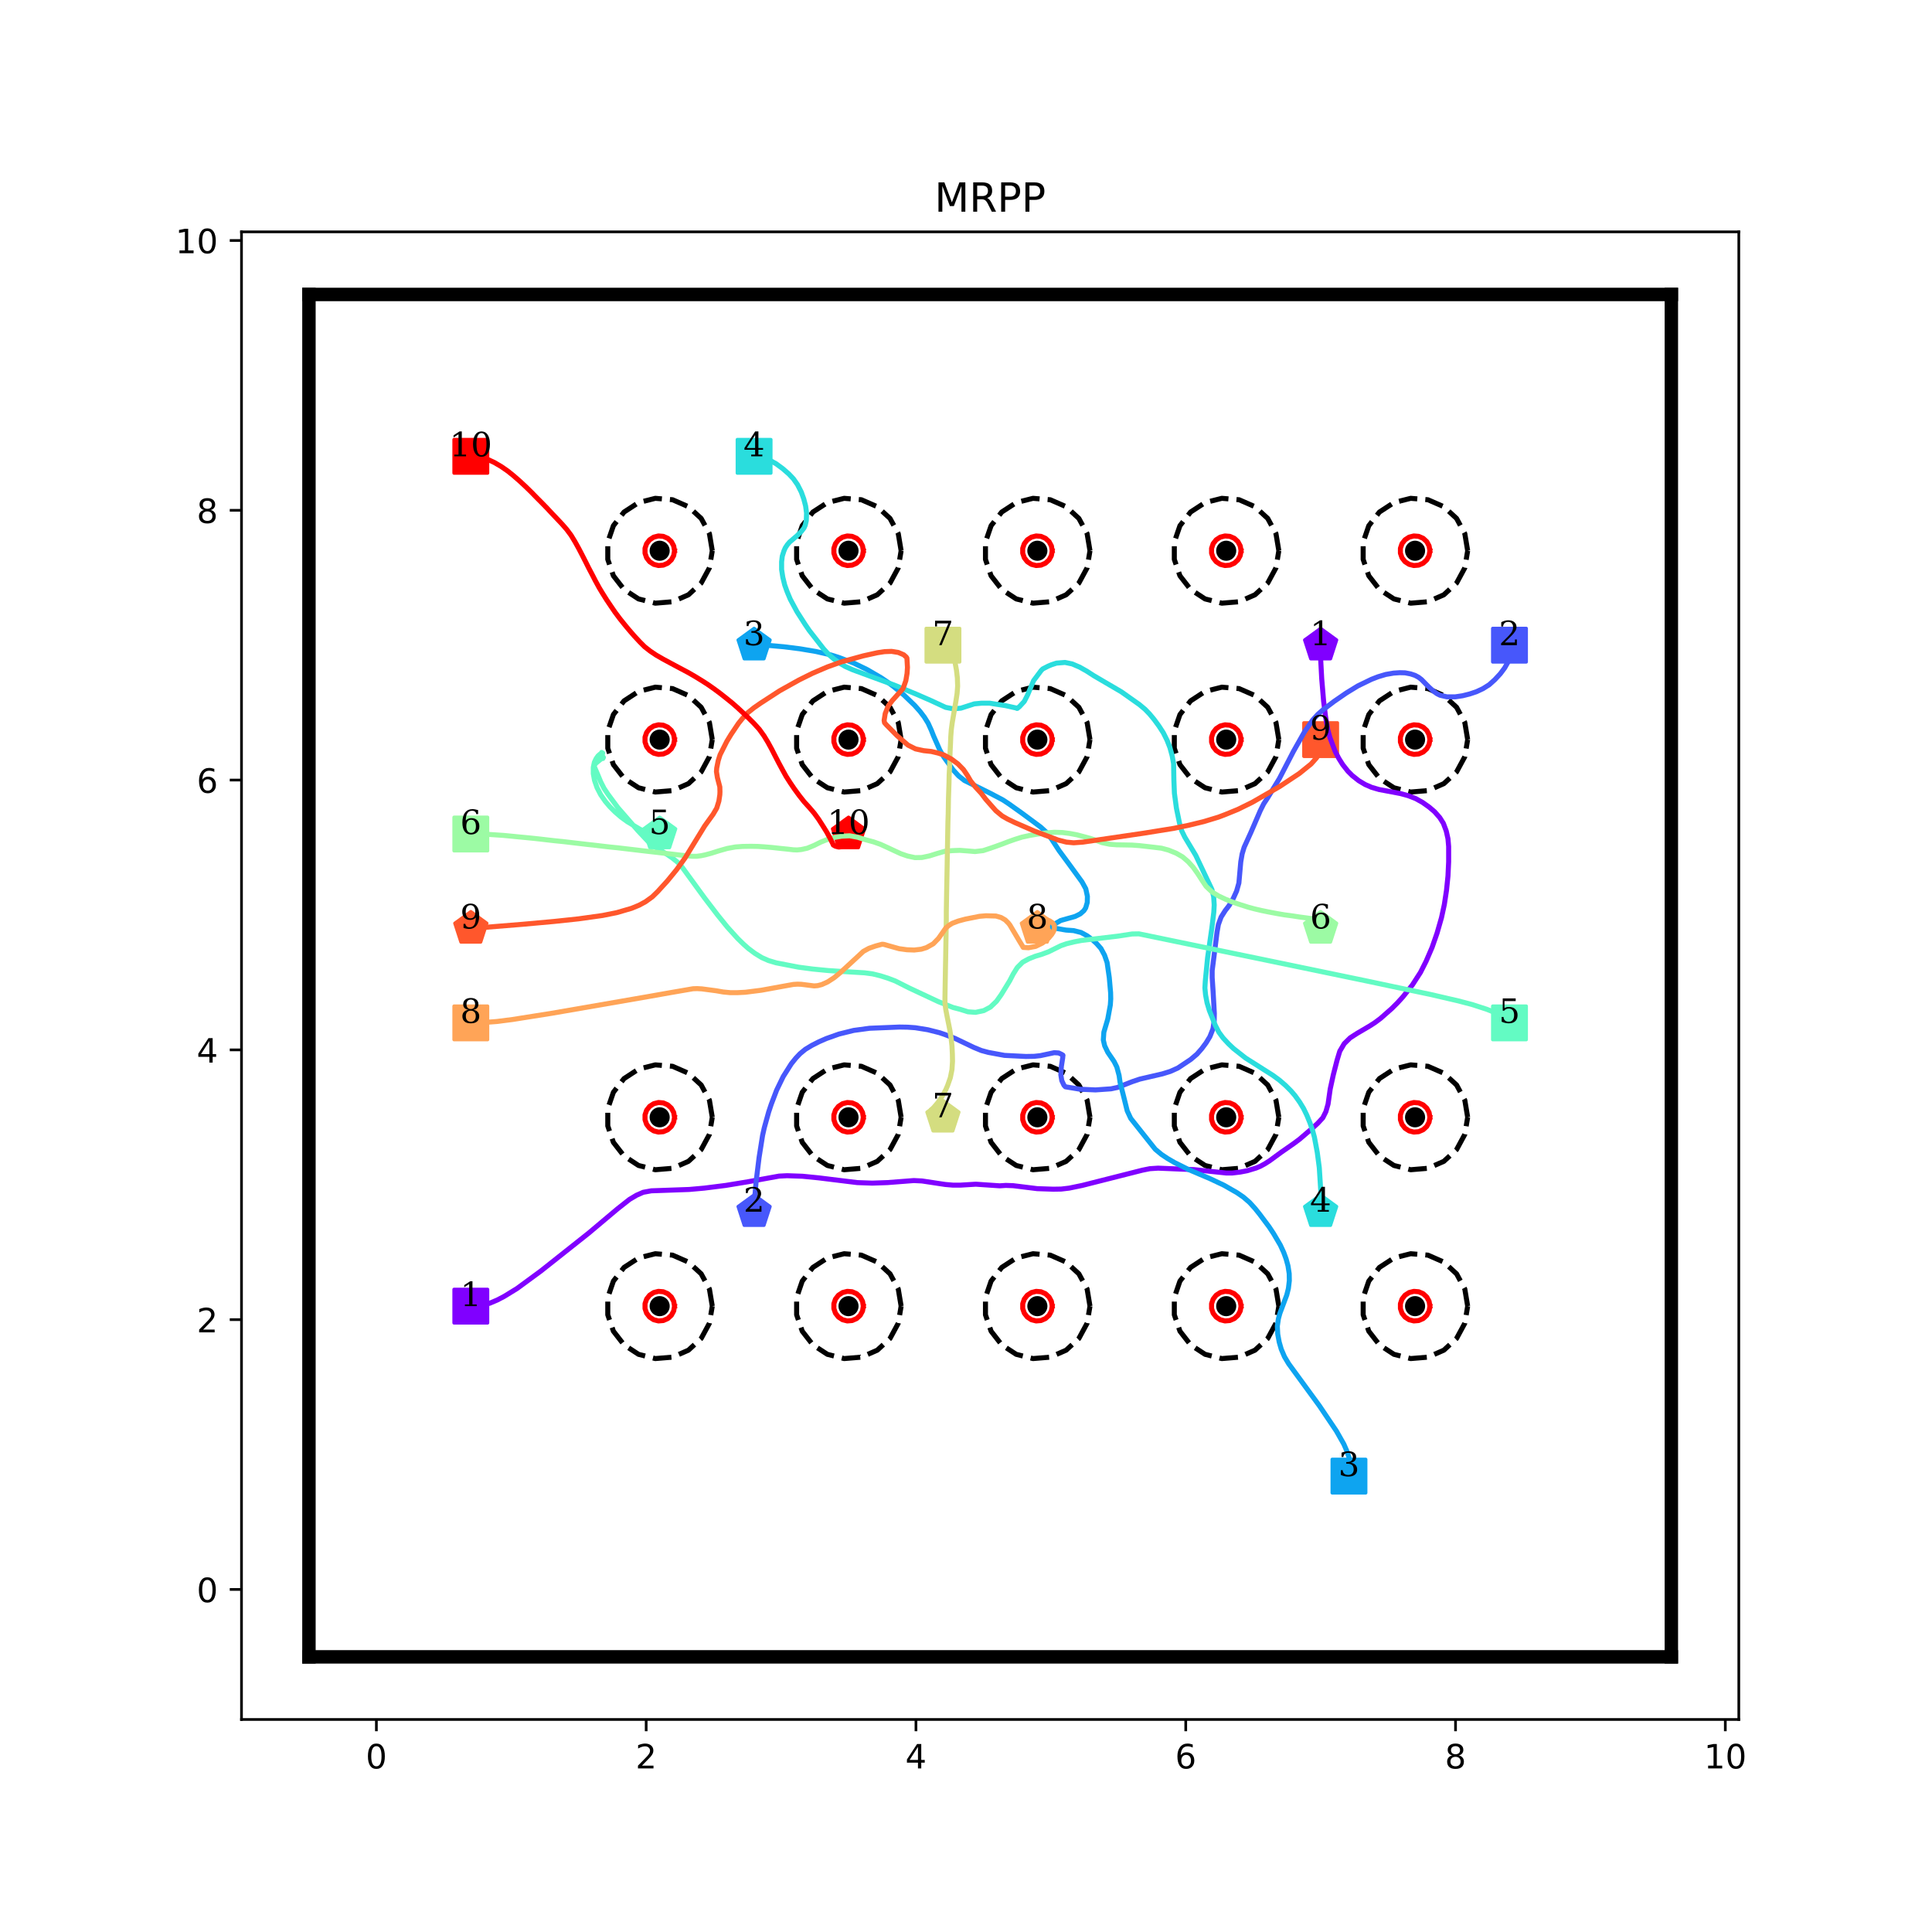 <?xml version="1.0" encoding="utf-8" standalone="no"?>
<!DOCTYPE svg PUBLIC "-//W3C//DTD SVG 1.1//EN"
  "http://www.w3.org/Graphics/SVG/1.1/DTD/svg11.dtd">
<!-- Created with matplotlib (http://matplotlib.org/) -->
<svg height="576pt" version="1.1" viewBox="0 0 576 576" width="576pt" xmlns="http://www.w3.org/2000/svg" xmlns:xlink="http://www.w3.org/1999/xlink">
 <defs>
  <style type="text/css">
*{stroke-linecap:butt;stroke-linejoin:round;}
  </style>
 </defs>
 <g id="figure_1">
  <g id="patch_1">
   <path d="M 0 576 
L 576 576 
L 576 0 
L 0 0 
z
" style="fill:#ffffff;"/>
  </g>
  <g id="axes_1">
   <g id="patch_2">
    <path d="M 72 512.64 
L 518.4 512.64 
L 518.4 69.12 
L 72 69.12 
z
" style="fill:#ffffff;"/>
   </g>
   <g id="matplotlib.axis_1">
    <g id="xtick_1">
     <g id="line2d_1">
      <defs>
       <path d="M 0 0 
L 0 3.5 
" id="mbbb3d6cd62" style="stroke:#000000;stroke-width:0.8;"/>
      </defs>
      <g>
       <use style="stroke:#000000;stroke-width:0.8;" x="112.216" xlink:href="#mbbb3d6cd62" y="512.64"/>
      </g>
     </g>
     <g id="text_1">
      <!-- 0 -->
      <defs>
       <path d="M 31.781 66.406 
Q 24.172 66.406 20.328 58.906 
Q 16.5 51.422 16.5 36.375 
Q 16.5 21.391 20.328 13.891 
Q 24.172 6.391 31.781 6.391 
Q 39.453 6.391 43.281 13.891 
Q 47.125 21.391 47.125 36.375 
Q 47.125 51.422 43.281 58.906 
Q 39.453 66.406 31.781 66.406 
z
M 31.781 74.219 
Q 44.047 74.219 50.516 64.516 
Q 56.984 54.828 56.984 36.375 
Q 56.984 17.969 50.516 8.266 
Q 44.047 -1.422 31.781 -1.422 
Q 19.531 -1.422 13.062 8.266 
Q 6.594 17.969 6.594 36.375 
Q 6.594 54.828 13.062 64.516 
Q 19.531 74.219 31.781 74.219 
z
" id="DejaVuSans-30"/>
      </defs>
      <g transform="translate(109.035 527.238)scale(0.1 -0.1)">
       <use xlink:href="#DejaVuSans-30"/>
      </g>
     </g>
    </g>
    <g id="xtick_2">
     <g id="line2d_2">
      <g>
       <use style="stroke:#000000;stroke-width:0.8;" x="192.649" xlink:href="#mbbb3d6cd62" y="512.64"/>
      </g>
     </g>
     <g id="text_2">
      <!-- 2 -->
      <defs>
       <path d="M 19.188 8.297 
L 53.609 8.297 
L 53.609 0 
L 7.328 0 
L 7.328 8.297 
Q 12.938 14.109 22.625 23.891 
Q 32.328 33.688 34.812 36.531 
Q 39.547 41.844 41.422 45.531 
Q 43.312 49.219 43.312 52.781 
Q 43.312 58.594 39.234 62.25 
Q 35.156 65.922 28.609 65.922 
Q 23.969 65.922 18.812 64.312 
Q 13.672 62.703 7.812 59.422 
L 7.812 69.391 
Q 13.766 71.781 18.938 73 
Q 24.125 74.219 28.422 74.219 
Q 39.75 74.219 46.484 68.547 
Q 53.219 62.891 53.219 53.422 
Q 53.219 48.922 51.531 44.891 
Q 49.859 40.875 45.406 35.406 
Q 44.188 33.984 37.641 27.219 
Q 31.109 20.453 19.188 8.297 
z
" id="DejaVuSans-32"/>
      </defs>
      <g transform="translate(189.467 527.238)scale(0.1 -0.1)">
       <use xlink:href="#DejaVuSans-32"/>
      </g>
     </g>
    </g>
    <g id="xtick_3">
     <g id="line2d_3">
      <g>
       <use style="stroke:#000000;stroke-width:0.8;" x="273.081" xlink:href="#mbbb3d6cd62" y="512.64"/>
      </g>
     </g>
     <g id="text_3">
      <!-- 4 -->
      <defs>
       <path d="M 37.797 64.312 
L 12.891 25.391 
L 37.797 25.391 
z
M 35.203 72.906 
L 47.609 72.906 
L 47.609 25.391 
L 58.016 25.391 
L 58.016 17.188 
L 47.609 17.188 
L 47.609 0 
L 37.797 0 
L 37.797 17.188 
L 4.891 17.188 
L 4.891 26.703 
z
" id="DejaVuSans-34"/>
      </defs>
      <g transform="translate(269.9 527.238)scale(0.1 -0.1)">
       <use xlink:href="#DejaVuSans-34"/>
      </g>
     </g>
    </g>
    <g id="xtick_4">
     <g id="line2d_4">
      <g>
       <use style="stroke:#000000;stroke-width:0.8;" x="353.514" xlink:href="#mbbb3d6cd62" y="512.64"/>
      </g>
     </g>
     <g id="text_4">
      <!-- 6 -->
      <defs>
       <path d="M 33.016 40.375 
Q 26.375 40.375 22.484 35.828 
Q 18.609 31.297 18.609 23.391 
Q 18.609 15.531 22.484 10.953 
Q 26.375 6.391 33.016 6.391 
Q 39.656 6.391 43.531 10.953 
Q 47.406 15.531 47.406 23.391 
Q 47.406 31.297 43.531 35.828 
Q 39.656 40.375 33.016 40.375 
z
M 52.594 71.297 
L 52.594 62.312 
Q 48.875 64.062 45.094 64.984 
Q 41.312 65.922 37.594 65.922 
Q 27.828 65.922 22.672 59.328 
Q 17.531 52.734 16.797 39.406 
Q 19.672 43.656 24.016 45.922 
Q 28.375 48.188 33.594 48.188 
Q 44.578 48.188 50.953 41.516 
Q 57.328 34.859 57.328 23.391 
Q 57.328 12.156 50.688 5.359 
Q 44.047 -1.422 33.016 -1.422 
Q 20.359 -1.422 13.672 8.266 
Q 6.984 17.969 6.984 36.375 
Q 6.984 53.656 15.188 63.938 
Q 23.391 74.219 37.203 74.219 
Q 40.922 74.219 44.703 73.484 
Q 48.484 72.75 52.594 71.297 
z
" id="DejaVuSans-36"/>
      </defs>
      <g transform="translate(350.332 527.238)scale(0.1 -0.1)">
       <use xlink:href="#DejaVuSans-36"/>
      </g>
     </g>
    </g>
    <g id="xtick_5">
     <g id="line2d_5">
      <g>
       <use style="stroke:#000000;stroke-width:0.8;" x="433.946" xlink:href="#mbbb3d6cd62" y="512.64"/>
      </g>
     </g>
     <g id="text_5">
      <!-- 8 -->
      <defs>
       <path d="M 31.781 34.625 
Q 24.75 34.625 20.719 30.859 
Q 16.703 27.094 16.703 20.516 
Q 16.703 13.922 20.719 10.156 
Q 24.75 6.391 31.781 6.391 
Q 38.812 6.391 42.859 10.172 
Q 46.922 13.969 46.922 20.516 
Q 46.922 27.094 42.891 30.859 
Q 38.875 34.625 31.781 34.625 
z
M 21.922 38.812 
Q 15.578 40.375 12.031 44.719 
Q 8.5 49.078 8.5 55.328 
Q 8.5 64.062 14.719 69.141 
Q 20.953 74.219 31.781 74.219 
Q 42.672 74.219 48.875 69.141 
Q 55.078 64.062 55.078 55.328 
Q 55.078 49.078 51.531 44.719 
Q 48 40.375 41.703 38.812 
Q 48.828 37.156 52.797 32.312 
Q 56.781 27.484 56.781 20.516 
Q 56.781 9.906 50.312 4.234 
Q 43.844 -1.422 31.781 -1.422 
Q 19.734 -1.422 13.25 4.234 
Q 6.781 9.906 6.781 20.516 
Q 6.781 27.484 10.781 32.312 
Q 14.797 37.156 21.922 38.812 
z
M 18.312 54.391 
Q 18.312 48.734 21.844 45.562 
Q 25.391 42.391 31.781 42.391 
Q 38.141 42.391 41.719 45.562 
Q 45.312 48.734 45.312 54.391 
Q 45.312 60.062 41.719 63.234 
Q 38.141 66.406 31.781 66.406 
Q 25.391 66.406 21.844 63.234 
Q 18.312 60.062 18.312 54.391 
z
" id="DejaVuSans-38"/>
      </defs>
      <g transform="translate(430.765 527.238)scale(0.1 -0.1)">
       <use xlink:href="#DejaVuSans-38"/>
      </g>
     </g>
    </g>
    <g id="xtick_6">
     <g id="line2d_6">
      <g>
       <use style="stroke:#000000;stroke-width:0.8;" x="514.378" xlink:href="#mbbb3d6cd62" y="512.64"/>
      </g>
     </g>
     <g id="text_6">
      <!-- 10 -->
      <defs>
       <path d="M 12.406 8.297 
L 28.516 8.297 
L 28.516 63.922 
L 10.984 60.406 
L 10.984 69.391 
L 28.422 72.906 
L 38.281 72.906 
L 38.281 8.297 
L 54.391 8.297 
L 54.391 0 
L 12.406 0 
z
" id="DejaVuSans-31"/>
      </defs>
      <g transform="translate(508.016 527.238)scale(0.1 -0.1)">
       <use xlink:href="#DejaVuSans-31"/>
       <use x="63.623" xlink:href="#DejaVuSans-30"/>
      </g>
     </g>
    </g>
   </g>
   <g id="matplotlib.axis_2">
    <g id="ytick_1">
     <g id="line2d_7">
      <defs>
       <path d="M 0 0 
L -3.5 0 
" id="m8a8f985f0d" style="stroke:#000000;stroke-width:0.8;"/>
      </defs>
      <g>
       <use style="stroke:#000000;stroke-width:0.8;" x="72" xlink:href="#m8a8f985f0d" y="473.864"/>
      </g>
     </g>
     <g id="text_7">
      <!-- 0 -->
      <g transform="translate(58.638 477.663)scale(0.1 -0.1)">
       <use xlink:href="#DejaVuSans-30"/>
      </g>
     </g>
    </g>
    <g id="ytick_2">
     <g id="line2d_8">
      <g>
       <use style="stroke:#000000;stroke-width:0.8;" x="72" xlink:href="#m8a8f985f0d" y="393.431"/>
      </g>
     </g>
     <g id="text_8">
      <!-- 2 -->
      <g transform="translate(58.638 397.231)scale(0.1 -0.1)">
       <use xlink:href="#DejaVuSans-32"/>
      </g>
     </g>
    </g>
    <g id="ytick_3">
     <g id="line2d_9">
      <g>
       <use style="stroke:#000000;stroke-width:0.8;" x="72" xlink:href="#m8a8f985f0d" y="312.999"/>
      </g>
     </g>
     <g id="text_9">
      <!-- 4 -->
      <g transform="translate(58.638 316.798)scale(0.1 -0.1)">
       <use xlink:href="#DejaVuSans-34"/>
      </g>
     </g>
    </g>
    <g id="ytick_4">
     <g id="line2d_10">
      <g>
       <use style="stroke:#000000;stroke-width:0.8;" x="72" xlink:href="#m8a8f985f0d" y="232.566"/>
      </g>
     </g>
     <g id="text_10">
      <!-- 6 -->
      <g transform="translate(58.638 236.366)scale(0.1 -0.1)">
       <use xlink:href="#DejaVuSans-36"/>
      </g>
     </g>
    </g>
    <g id="ytick_5">
     <g id="line2d_11">
      <g>
       <use style="stroke:#000000;stroke-width:0.8;" x="72" xlink:href="#m8a8f985f0d" y="152.134"/>
      </g>
     </g>
     <g id="text_11">
      <!-- 8 -->
      <g transform="translate(58.638 155.933)scale(0.1 -0.1)">
       <use xlink:href="#DejaVuSans-38"/>
      </g>
     </g>
    </g>
    <g id="ytick_6">
     <g id="line2d_12">
      <g>
       <use style="stroke:#000000;stroke-width:0.8;" x="72" xlink:href="#m8a8f985f0d" y="71.702"/>
      </g>
     </g>
     <g id="text_12">
      <!-- 10 -->
      <g transform="translate(52.275 75.501)scale(0.1 -0.1)">
       <use xlink:href="#DejaVuSans-31"/>
       <use x="63.623" xlink:href="#DejaVuSans-30"/>
      </g>
     </g>
    </g>
   </g>
   <g id="line2d_13">
    <path clip-path="url(#p0686098d9a)" d="M 140.368 389.41 
" style="fill:none;stroke:#1f77b4;stroke-linecap:square;stroke-width:1.5;"/>
    <defs>
     <path d="M -5 5 
L 5 5 
L 5 -5 
L -5 -5 
z
" id="m5b9b3ac119" style="stroke:#8000ff;stroke-linejoin:miter;"/>
    </defs>
    <g clip-path="url(#p0686098d9a)">
     <use style="fill:#8000ff;stroke:#8000ff;stroke-linejoin:miter;" x="140.368" xlink:href="#m5b9b3ac119" y="389.41"/>
    </g>
   </g>
   <g id="line2d_14">
    <path clip-path="url(#p0686098d9a)" d="M 393.73 192.35 
" style="fill:none;stroke:#ff7f0e;stroke-linecap:square;stroke-width:1.5;"/>
    <defs>
     <path d="M 0 -5 
L -4.755 -1.545 
L -2.939 4.045 
L 2.939 4.045 
L 4.755 -1.545 
z
" id="m46ef2de3f2" style="stroke:#8000ff;stroke-linejoin:miter;"/>
    </defs>
    <g clip-path="url(#p0686098d9a)">
     <use style="fill:#8000ff;stroke:#8000ff;stroke-linejoin:miter;" x="393.73" xlink:href="#m46ef2de3f2" y="192.35"/>
    </g>
   </g>
   <g id="line2d_15">
    <path clip-path="url(#p0686098d9a)" d="M 450.032 192.35 
" style="fill:none;stroke:#2ca02c;stroke-linecap:square;stroke-width:1.5;"/>
    <defs>
     <path d="M -5 5 
L 5 5 
L 5 -5 
L -5 -5 
z
" id="m5cc18b7530" style="stroke:#4757fb;stroke-linejoin:miter;"/>
    </defs>
    <g clip-path="url(#p0686098d9a)">
     <use style="fill:#4757fb;stroke:#4757fb;stroke-linejoin:miter;" x="450.032" xlink:href="#m5cc18b7530" y="192.35"/>
    </g>
   </g>
   <g id="line2d_16">
    <path clip-path="url(#p0686098d9a)" d="M 224.822 361.258 
" style="fill:none;stroke:#d62728;stroke-linecap:square;stroke-width:1.5;"/>
    <defs>
     <path d="M 0 -5 
L -4.755 -1.545 
L -2.939 4.045 
L 2.939 4.045 
L 4.755 -1.545 
z
" id="m646cce9776" style="stroke:#4757fb;stroke-linejoin:miter;"/>
    </defs>
    <g clip-path="url(#p0686098d9a)">
     <use style="fill:#4757fb;stroke:#4757fb;stroke-linejoin:miter;" x="224.822" xlink:href="#m646cce9776" y="361.258"/>
    </g>
   </g>
   <g id="line2d_17">
    <path clip-path="url(#p0686098d9a)" d="M 402.175 440.082 
" style="fill:none;stroke:#9467bd;stroke-linecap:square;stroke-width:1.5;"/>
    <defs>
     <path d="M -5 5 
L 5 5 
L 5 -5 
L -5 -5 
z
" id="mcb0b2f5d32" style="stroke:#0ea4f0;stroke-linejoin:miter;"/>
    </defs>
    <g clip-path="url(#p0686098d9a)">
     <use style="fill:#0ea4f0;stroke:#0ea4f0;stroke-linejoin:miter;" x="402.175" xlink:href="#mcb0b2f5d32" y="440.082"/>
    </g>
   </g>
   <g id="line2d_18">
    <path clip-path="url(#p0686098d9a)" d="M 224.822 192.35 
" style="fill:none;stroke:#8c564b;stroke-linecap:square;stroke-width:1.5;"/>
    <defs>
     <path d="M 0 -5 
L -4.755 -1.545 
L -2.939 4.045 
L 2.939 4.045 
L 4.755 -1.545 
z
" id="m0363c19eeb" style="stroke:#0ea4f0;stroke-linejoin:miter;"/>
    </defs>
    <g clip-path="url(#p0686098d9a)">
     <use style="fill:#0ea4f0;stroke:#0ea4f0;stroke-linejoin:miter;" x="224.822" xlink:href="#m0363c19eeb" y="192.35"/>
    </g>
   </g>
   <g id="line2d_19">
    <path clip-path="url(#p0686098d9a)" d="M 224.822 136.048 
" style="fill:none;stroke:#e377c2;stroke-linecap:square;stroke-width:1.5;"/>
    <defs>
     <path d="M -5 5 
L 5 5 
L 5 -5 
L -5 -5 
z
" id="mfb95615fe2" style="stroke:#2adddd;stroke-linejoin:miter;"/>
    </defs>
    <g clip-path="url(#p0686098d9a)">
     <use style="fill:#2adddd;stroke:#2adddd;stroke-linejoin:miter;" x="224.822" xlink:href="#mfb95615fe2" y="136.048"/>
    </g>
   </g>
   <g id="line2d_20">
    <path clip-path="url(#p0686098d9a)" d="M 393.73 361.258 
" style="fill:none;stroke:#7f7f7f;stroke-linecap:square;stroke-width:1.5;"/>
    <defs>
     <path d="M 0 -5 
L -4.755 -1.545 
L -2.939 4.045 
L 2.939 4.045 
L 4.755 -1.545 
z
" id="m130aefa33a" style="stroke:#2adddd;stroke-linejoin:miter;"/>
    </defs>
    <g clip-path="url(#p0686098d9a)">
     <use style="fill:#2adddd;stroke:#2adddd;stroke-linejoin:miter;" x="393.73" xlink:href="#m130aefa33a" y="361.258"/>
    </g>
   </g>
   <g id="line2d_21">
    <path clip-path="url(#p0686098d9a)" d="M 450.032 304.956 
" style="fill:none;stroke:#bcbd22;stroke-linecap:square;stroke-width:1.5;"/>
    <defs>
     <path d="M -5 5 
L 5 5 
L 5 -5 
L -5 -5 
z
" id="m29baaab032" style="stroke:#63fbc3;stroke-linejoin:miter;"/>
    </defs>
    <g clip-path="url(#p0686098d9a)">
     <use style="fill:#63fbc3;stroke:#63fbc3;stroke-linejoin:miter;" x="450.032" xlink:href="#m29baaab032" y="304.956"/>
    </g>
   </g>
   <g id="line2d_22">
    <path clip-path="url(#p0686098d9a)" d="M 196.67 248.653 
" style="fill:none;stroke:#17becf;stroke-linecap:square;stroke-width:1.5;"/>
    <defs>
     <path d="M 0 -5 
L -4.755 -1.545 
L -2.939 4.045 
L 2.939 4.045 
L 4.755 -1.545 
z
" id="m1dabaa9360" style="stroke:#63fbc3;stroke-linejoin:miter;"/>
    </defs>
    <g clip-path="url(#p0686098d9a)">
     <use style="fill:#63fbc3;stroke:#63fbc3;stroke-linejoin:miter;" x="196.67" xlink:href="#m1dabaa9360" y="248.653"/>
    </g>
   </g>
   <g id="line2d_23">
    <path clip-path="url(#p0686098d9a)" d="M 140.368 248.653 
" style="fill:none;stroke:#1f77b4;stroke-linecap:square;stroke-width:1.5;"/>
    <defs>
     <path d="M -5 5 
L 5 5 
L 5 -5 
L -5 -5 
z
" id="m1432fa03b0" style="stroke:#9cfba4;stroke-linejoin:miter;"/>
    </defs>
    <g clip-path="url(#p0686098d9a)">
     <use style="fill:#9cfba4;stroke:#9cfba4;stroke-linejoin:miter;" x="140.368" xlink:href="#m1432fa03b0" y="248.653"/>
    </g>
   </g>
   <g id="line2d_24">
    <path clip-path="url(#p0686098d9a)" d="M 393.73 276.804 
" style="fill:none;stroke:#ff7f0e;stroke-linecap:square;stroke-width:1.5;"/>
    <defs>
     <path d="M 0 -5 
L -4.755 -1.545 
L -2.939 4.045 
L 2.939 4.045 
L 4.755 -1.545 
z
" id="md1c5b5839c" style="stroke:#9cfba4;stroke-linejoin:miter;"/>
    </defs>
    <g clip-path="url(#p0686098d9a)">
     <use style="fill:#9cfba4;stroke:#9cfba4;stroke-linejoin:miter;" x="393.73" xlink:href="#md1c5b5839c" y="276.804"/>
    </g>
   </g>
   <g id="line2d_25">
    <path clip-path="url(#p0686098d9a)" d="M 281.124 192.35 
" style="fill:none;stroke:#2ca02c;stroke-linecap:square;stroke-width:1.5;"/>
    <defs>
     <path d="M -5 5 
L 5 5 
L 5 -5 
L -5 -5 
z
" id="mc94bfdfd87" style="stroke:#d4dd80;stroke-linejoin:miter;"/>
    </defs>
    <g clip-path="url(#p0686098d9a)">
     <use style="fill:#d4dd80;stroke:#d4dd80;stroke-linejoin:miter;" x="281.124" xlink:href="#mc94bfdfd87" y="192.35"/>
    </g>
   </g>
   <g id="line2d_26">
    <path clip-path="url(#p0686098d9a)" d="M 281.124 333.107 
" style="fill:none;stroke:#d62728;stroke-linecap:square;stroke-width:1.5;"/>
    <defs>
     <path d="M 0 -5 
L -4.755 -1.545 
L -2.939 4.045 
L 2.939 4.045 
L 4.755 -1.545 
z
" id="m7893586798" style="stroke:#d4dd80;stroke-linejoin:miter;"/>
    </defs>
    <g clip-path="url(#p0686098d9a)">
     <use style="fill:#d4dd80;stroke:#d4dd80;stroke-linejoin:miter;" x="281.124" xlink:href="#m7893586798" y="333.107"/>
    </g>
   </g>
   <g id="line2d_27">
    <path clip-path="url(#p0686098d9a)" d="M 140.368 304.956 
" style="fill:none;stroke:#9467bd;stroke-linecap:square;stroke-width:1.5;"/>
    <defs>
     <path d="M -5 5 
L 5 5 
L 5 -5 
L -5 -5 
z
" id="mbcca3a768b" style="stroke:#ffa457;stroke-linejoin:miter;"/>
    </defs>
    <g clip-path="url(#p0686098d9a)">
     <use style="fill:#ffa457;stroke:#ffa457;stroke-linejoin:miter;" x="140.368" xlink:href="#mbcca3a768b" y="304.956"/>
    </g>
   </g>
   <g id="line2d_28">
    <path clip-path="url(#p0686098d9a)" d="M 309.276 276.804 
" style="fill:none;stroke:#8c564b;stroke-linecap:square;stroke-width:1.5;"/>
    <defs>
     <path d="M 0 -5 
L -4.755 -1.545 
L -2.939 4.045 
L 2.939 4.045 
L 4.755 -1.545 
z
" id="mc364760b08" style="stroke:#ffa457;stroke-linejoin:miter;"/>
    </defs>
    <g clip-path="url(#p0686098d9a)">
     <use style="fill:#ffa457;stroke:#ffa457;stroke-linejoin:miter;" x="309.276" xlink:href="#mc364760b08" y="276.804"/>
    </g>
   </g>
   <g id="line2d_29">
    <path clip-path="url(#p0686098d9a)" d="M 393.73 220.502 
" style="fill:none;stroke:#e377c2;stroke-linecap:square;stroke-width:1.5;"/>
    <defs>
     <path d="M -5 5 
L 5 5 
L 5 -5 
L -5 -5 
z
" id="m5cee3010af" style="stroke:#ff572c;stroke-linejoin:miter;"/>
    </defs>
    <g clip-path="url(#p0686098d9a)">
     <use style="fill:#ff572c;stroke:#ff572c;stroke-linejoin:miter;" x="393.73" xlink:href="#m5cee3010af" y="220.502"/>
    </g>
   </g>
   <g id="line2d_30">
    <path clip-path="url(#p0686098d9a)" d="M 140.368 276.804 
" style="fill:none;stroke:#7f7f7f;stroke-linecap:square;stroke-width:1.5;"/>
    <defs>
     <path d="M 0 -5 
L -4.755 -1.545 
L -2.939 4.045 
L 2.939 4.045 
L 4.755 -1.545 
z
" id="me654242c9b" style="stroke:#ff572c;stroke-linejoin:miter;"/>
    </defs>
    <g clip-path="url(#p0686098d9a)">
     <use style="fill:#ff572c;stroke:#ff572c;stroke-linejoin:miter;" x="140.368" xlink:href="#me654242c9b" y="276.804"/>
    </g>
   </g>
   <g id="line2d_31">
    <path clip-path="url(#p0686098d9a)" d="M 140.368 136.048 
" style="fill:none;stroke:#bcbd22;stroke-linecap:square;stroke-width:1.5;"/>
    <defs>
     <path d="M -5 5 
L 5 5 
L 5 -5 
L -5 -5 
z
" id="m7c081de3ae" style="stroke:#ff0000;stroke-linejoin:miter;"/>
    </defs>
    <g clip-path="url(#p0686098d9a)">
     <use style="fill:#ff0000;stroke:#ff0000;stroke-linejoin:miter;" x="140.368" xlink:href="#m7c081de3ae" y="136.048"/>
    </g>
   </g>
   <g id="line2d_32">
    <path clip-path="url(#p0686098d9a)" d="M 252.973 248.653 
" style="fill:none;stroke:#17becf;stroke-linecap:square;stroke-width:1.5;"/>
    <defs>
     <path d="M 0 -5 
L -4.755 -1.545 
L -2.939 4.045 
L 2.939 4.045 
L 4.755 -1.545 
z
" id="m80aae8c7a3" style="stroke:#ff0000;stroke-linejoin:miter;"/>
    </defs>
    <g clip-path="url(#p0686098d9a)">
     <use style="fill:#ff0000;stroke:#ff0000;stroke-linejoin:miter;" x="252.973" xlink:href="#m80aae8c7a3" y="248.653"/>
    </g>
   </g>
   <g id="line2d_33">
    <defs>
     <path d="M 0 2.5 
C 0.663 2.5 1.299 2.237 1.768 1.768 
C 2.237 1.299 2.5 0.663 2.5 0 
C 2.5 -0.663 2.237 -1.299 1.768 -1.768 
C 1.299 -2.237 0.663 -2.5 0 -2.5 
C -0.663 -2.5 -1.299 -2.237 -1.768 -1.768 
C -2.237 -1.299 -2.5 -0.663 -2.5 0 
C -2.5 0.663 -2.237 1.299 -1.768 1.768 
C -1.299 2.237 -0.663 2.5 0 2.5 
z
" id="m5f4c9f4ded" style="stroke:#000000;"/>
    </defs>
    <g clip-path="url(#p0686098d9a)">
     <use style="stroke:#000000;" x="196.67" xlink:href="#m5f4c9f4ded" y="389.41"/>
     <use style="stroke:#000000;" x="196.67" xlink:href="#m5f4c9f4ded" y="333.107"/>
     <use style="stroke:#000000;" x="252.973" xlink:href="#m5f4c9f4ded" y="389.41"/>
     <use style="stroke:#000000;" x="252.973" xlink:href="#m5f4c9f4ded" y="333.107"/>
     <use style="stroke:#000000;" x="309.276" xlink:href="#m5f4c9f4ded" y="389.41"/>
     <use style="stroke:#000000;" x="309.276" xlink:href="#m5f4c9f4ded" y="333.107"/>
     <use style="stroke:#000000;" x="365.578" xlink:href="#m5f4c9f4ded" y="389.41"/>
     <use style="stroke:#000000;" x="365.578" xlink:href="#m5f4c9f4ded" y="333.107"/>
     <use style="stroke:#000000;" x="421.881" xlink:href="#m5f4c9f4ded" y="389.41"/>
     <use style="stroke:#000000;" x="421.881" xlink:href="#m5f4c9f4ded" y="333.107"/>
     <use style="stroke:#000000;" x="196.67" xlink:href="#m5f4c9f4ded" y="220.502"/>
     <use style="stroke:#000000;" x="196.67" xlink:href="#m5f4c9f4ded" y="164.199"/>
     <use style="stroke:#000000;" x="252.973" xlink:href="#m5f4c9f4ded" y="220.502"/>
     <use style="stroke:#000000;" x="252.973" xlink:href="#m5f4c9f4ded" y="164.199"/>
     <use style="stroke:#000000;" x="309.276" xlink:href="#m5f4c9f4ded" y="220.502"/>
     <use style="stroke:#000000;" x="309.276" xlink:href="#m5f4c9f4ded" y="164.199"/>
     <use style="stroke:#000000;" x="365.578" xlink:href="#m5f4c9f4ded" y="220.502"/>
     <use style="stroke:#000000;" x="365.578" xlink:href="#m5f4c9f4ded" y="164.199"/>
     <use style="stroke:#000000;" x="421.881" xlink:href="#m5f4c9f4ded" y="220.502"/>
     <use style="stroke:#000000;" x="421.881" xlink:href="#m5f4c9f4ded" y="164.199"/>
    </g>
   </g>
   <g id="line2d_34">
    <path clip-path="url(#p0686098d9a)" d="M 212.355 389.41 
L 211.505 384.317 
L 209.047 379.776 
L 205.249 376.279 
L 200.521 374.205 
L 195.375 373.779 
L 190.37 375.046 
L 186.048 377.87 
L 182.876 381.945 
L 181.2 386.828 
L 181.2 391.991 
L 182.876 396.875 
L 186.048 400.949 
L 190.37 403.773 
L 195.375 405.04 
L 200.521 404.614 
L 205.249 402.54 
L 209.047 399.043 
L 211.505 394.502 
L 212.355 389.41 
" style="fill:none;stroke:#000000;stroke-dasharray:5.55,2.4;stroke-dashoffset:0;stroke-width:1.5;"/>
   </g>
   <g id="line2d_35">
    <path clip-path="url(#p0686098d9a)" d="M 201.094 389.41 
L 200.854 387.973 
L 200.161 386.693 
L 199.09 385.706 
L 197.756 385.121 
L 196.305 385.001 
L 194.893 385.359 
L 193.674 386.155 
L 192.78 387.304 
L 192.307 388.682 
L 192.307 390.138 
L 192.78 391.515 
L 193.674 392.664 
L 194.893 393.461 
L 196.305 393.818 
L 197.756 393.698 
L 199.09 393.113 
L 200.161 392.127 
L 200.854 390.846 
L 201.094 389.41 
" style="fill:none;stroke:#ff0000;stroke-linecap:square;stroke-width:1.5;"/>
   </g>
   <g id="line2d_36">
    <path clip-path="url(#p0686098d9a)" d="M 212.355 333.107 
L 211.505 328.014 
L 209.047 323.474 
L 205.249 319.977 
L 200.521 317.903 
L 195.375 317.476 
L 190.37 318.744 
L 186.048 321.568 
L 182.876 325.642 
L 181.2 330.525 
L 181.2 335.689 
L 182.876 340.572 
L 186.048 344.646 
L 190.37 347.47 
L 195.375 348.738 
L 200.521 348.311 
L 205.249 346.237 
L 209.047 342.741 
L 211.505 338.2 
L 212.355 333.107 
" style="fill:none;stroke:#000000;stroke-dasharray:5.55,2.4;stroke-dashoffset:0;stroke-width:1.5;"/>
   </g>
   <g id="line2d_37">
    <path clip-path="url(#p0686098d9a)" d="M 201.094 333.107 
L 200.854 331.671 
L 200.161 330.39 
L 199.09 329.404 
L 197.756 328.819 
L 196.305 328.698 
L 194.893 329.056 
L 193.674 329.852 
L 192.78 331.002 
L 192.307 332.379 
L 192.307 333.835 
L 192.78 335.213 
L 193.674 336.362 
L 194.893 337.158 
L 196.305 337.516 
L 197.756 337.395 
L 199.09 336.81 
L 200.161 335.824 
L 200.854 334.543 
L 201.094 333.107 
" style="fill:none;stroke:#ff0000;stroke-linecap:square;stroke-width:1.5;"/>
   </g>
   <g id="line2d_38">
    <path clip-path="url(#p0686098d9a)" d="M 268.657 389.41 
L 267.807 384.317 
L 265.35 379.776 
L 261.551 376.279 
L 256.823 374.205 
L 251.678 373.779 
L 246.673 375.046 
L 242.35 377.87 
L 239.179 381.945 
L 237.503 386.828 
L 237.503 391.991 
L 239.179 396.875 
L 242.35 400.949 
L 246.673 403.773 
L 251.678 405.04 
L 256.823 404.614 
L 261.551 402.54 
L 265.35 399.043 
L 267.807 394.502 
L 268.657 389.41 
" style="fill:none;stroke:#000000;stroke-dasharray:5.55,2.4;stroke-dashoffset:0;stroke-width:1.5;"/>
   </g>
   <g id="line2d_39">
    <path clip-path="url(#p0686098d9a)" d="M 257.397 389.41 
L 257.157 387.973 
L 256.464 386.693 
L 255.393 385.706 
L 254.059 385.121 
L 252.608 385.001 
L 251.196 385.359 
L 249.977 386.155 
L 249.082 387.304 
L 248.61 388.682 
L 248.61 390.138 
L 249.082 391.515 
L 249.977 392.664 
L 251.196 393.461 
L 252.608 393.818 
L 254.059 393.698 
L 255.393 393.113 
L 256.464 392.127 
L 257.157 390.846 
L 257.397 389.41 
" style="fill:none;stroke:#ff0000;stroke-linecap:square;stroke-width:1.5;"/>
   </g>
   <g id="line2d_40">
    <path clip-path="url(#p0686098d9a)" d="M 268.657 333.107 
L 267.807 328.014 
L 265.35 323.474 
L 261.551 319.977 
L 256.823 317.903 
L 251.678 317.476 
L 246.673 318.744 
L 242.35 321.568 
L 239.179 325.642 
L 237.503 330.525 
L 237.503 335.689 
L 239.179 340.572 
L 242.35 344.646 
L 246.673 347.47 
L 251.678 348.738 
L 256.823 348.311 
L 261.551 346.237 
L 265.35 342.741 
L 267.807 338.2 
L 268.657 333.107 
" style="fill:none;stroke:#000000;stroke-dasharray:5.55,2.4;stroke-dashoffset:0;stroke-width:1.5;"/>
   </g>
   <g id="line2d_41">
    <path clip-path="url(#p0686098d9a)" d="M 257.397 333.107 
L 257.157 331.671 
L 256.464 330.39 
L 255.393 329.404 
L 254.059 328.819 
L 252.608 328.698 
L 251.196 329.056 
L 249.977 329.852 
L 249.082 331.002 
L 248.61 332.379 
L 248.61 333.835 
L 249.082 335.213 
L 249.977 336.362 
L 251.196 337.158 
L 252.608 337.516 
L 254.059 337.395 
L 255.393 336.81 
L 256.464 335.824 
L 257.157 334.543 
L 257.397 333.107 
" style="fill:none;stroke:#ff0000;stroke-linecap:square;stroke-width:1.5;"/>
   </g>
   <g id="line2d_42">
    <path clip-path="url(#p0686098d9a)" d="M 324.96 389.41 
L 324.11 384.317 
L 321.653 379.776 
L 317.854 376.279 
L 313.126 374.205 
L 307.98 373.779 
L 302.975 375.046 
L 298.653 377.87 
L 295.482 381.945 
L 293.805 386.828 
L 293.805 391.991 
L 295.482 396.875 
L 298.653 400.949 
L 302.975 403.773 
L 307.98 405.04 
L 313.126 404.614 
L 317.854 402.54 
L 321.653 399.043 
L 324.11 394.502 
L 324.96 389.41 
" style="fill:none;stroke:#000000;stroke-dasharray:5.55,2.4;stroke-dashoffset:0;stroke-width:1.5;"/>
   </g>
   <g id="line2d_43">
    <path clip-path="url(#p0686098d9a)" d="M 313.699 389.41 
L 313.46 387.973 
L 312.767 386.693 
L 311.695 385.706 
L 310.362 385.121 
L 308.91 385.001 
L 307.499 385.359 
L 306.28 386.155 
L 305.385 387.304 
L 304.912 388.682 
L 304.912 390.138 
L 305.385 391.515 
L 306.28 392.664 
L 307.499 393.461 
L 308.91 393.818 
L 310.362 393.698 
L 311.695 393.113 
L 312.767 392.127 
L 313.46 390.846 
L 313.699 389.41 
" style="fill:none;stroke:#ff0000;stroke-linecap:square;stroke-width:1.5;"/>
   </g>
   <g id="line2d_44">
    <path clip-path="url(#p0686098d9a)" d="M 324.96 333.107 
L 324.11 328.014 
L 321.653 323.474 
L 317.854 319.977 
L 313.126 317.903 
L 307.98 317.476 
L 302.975 318.744 
L 298.653 321.568 
L 295.482 325.642 
L 293.805 330.525 
L 293.805 335.689 
L 295.482 340.572 
L 298.653 344.646 
L 302.975 347.47 
L 307.98 348.738 
L 313.126 348.311 
L 317.854 346.237 
L 321.653 342.741 
L 324.11 338.2 
L 324.96 333.107 
" style="fill:none;stroke:#000000;stroke-dasharray:5.55,2.4;stroke-dashoffset:0;stroke-width:1.5;"/>
   </g>
   <g id="line2d_45">
    <path clip-path="url(#p0686098d9a)" d="M 313.699 333.107 
L 313.46 331.671 
L 312.767 330.39 
L 311.695 329.404 
L 310.362 328.819 
L 308.91 328.698 
L 307.499 329.056 
L 306.28 329.852 
L 305.385 331.002 
L 304.912 332.379 
L 304.912 333.835 
L 305.385 335.213 
L 306.28 336.362 
L 307.499 337.158 
L 308.91 337.516 
L 310.362 337.395 
L 311.695 336.81 
L 312.767 335.824 
L 313.46 334.543 
L 313.699 333.107 
" style="fill:none;stroke:#ff0000;stroke-linecap:square;stroke-width:1.5;"/>
   </g>
   <g id="line2d_46">
    <path clip-path="url(#p0686098d9a)" d="M 381.263 389.41 
L 380.413 384.317 
L 377.956 379.776 
L 374.157 376.279 
L 369.429 374.205 
L 364.283 373.779 
L 359.278 375.046 
L 354.956 377.87 
L 351.784 381.945 
L 350.108 386.828 
L 350.108 391.991 
L 351.784 396.875 
L 354.956 400.949 
L 359.278 403.773 
L 364.283 405.04 
L 369.429 404.614 
L 374.157 402.54 
L 377.956 399.043 
L 380.413 394.502 
L 381.263 389.41 
" style="fill:none;stroke:#000000;stroke-dasharray:5.55,2.4;stroke-dashoffset:0;stroke-width:1.5;"/>
   </g>
   <g id="line2d_47">
    <path clip-path="url(#p0686098d9a)" d="M 370.002 389.41 
L 369.762 387.973 
L 369.069 386.693 
L 367.998 385.706 
L 366.664 385.121 
L 365.213 385.001 
L 363.801 385.359 
L 362.582 386.155 
L 361.688 387.304 
L 361.215 388.682 
L 361.215 390.138 
L 361.688 391.515 
L 362.582 392.664 
L 363.801 393.461 
L 365.213 393.818 
L 366.664 393.698 
L 367.998 393.113 
L 369.069 392.127 
L 369.762 390.846 
L 370.002 389.41 
" style="fill:none;stroke:#ff0000;stroke-linecap:square;stroke-width:1.5;"/>
   </g>
   <g id="line2d_48">
    <path clip-path="url(#p0686098d9a)" d="M 381.263 333.107 
L 380.413 328.014 
L 377.956 323.474 
L 374.157 319.977 
L 369.429 317.903 
L 364.283 317.476 
L 359.278 318.744 
L 354.956 321.568 
L 351.784 325.642 
L 350.108 330.525 
L 350.108 335.689 
L 351.784 340.572 
L 354.956 344.646 
L 359.278 347.47 
L 364.283 348.738 
L 369.429 348.311 
L 374.157 346.237 
L 377.956 342.741 
L 380.413 338.2 
L 381.263 333.107 
" style="fill:none;stroke:#000000;stroke-dasharray:5.55,2.4;stroke-dashoffset:0;stroke-width:1.5;"/>
   </g>
   <g id="line2d_49">
    <path clip-path="url(#p0686098d9a)" d="M 370.002 333.107 
L 369.762 331.671 
L 369.069 330.39 
L 367.998 329.404 
L 366.664 328.819 
L 365.213 328.698 
L 363.801 329.056 
L 362.582 329.852 
L 361.688 331.002 
L 361.215 332.379 
L 361.215 333.835 
L 361.688 335.213 
L 362.582 336.362 
L 363.801 337.158 
L 365.213 337.516 
L 366.664 337.395 
L 367.998 336.81 
L 369.069 335.824 
L 369.762 334.543 
L 370.002 333.107 
" style="fill:none;stroke:#ff0000;stroke-linecap:square;stroke-width:1.5;"/>
   </g>
   <g id="line2d_50">
    <path clip-path="url(#p0686098d9a)" d="M 437.565 389.41 
L 436.716 384.317 
L 434.258 379.776 
L 430.46 376.279 
L 425.731 374.205 
L 420.586 373.779 
L 415.581 375.046 
L 411.258 377.87 
L 408.087 381.945 
L 406.411 386.828 
L 406.411 391.991 
L 408.087 396.875 
L 411.258 400.949 
L 415.581 403.773 
L 420.586 405.04 
L 425.731 404.614 
L 430.46 402.54 
L 434.258 399.043 
L 436.716 394.502 
L 437.565 389.41 
" style="fill:none;stroke:#000000;stroke-dasharray:5.55,2.4;stroke-dashoffset:0;stroke-width:1.5;"/>
   </g>
   <g id="line2d_51">
    <path clip-path="url(#p0686098d9a)" d="M 426.305 389.41 
L 426.065 387.973 
L 425.372 386.693 
L 424.301 385.706 
L 422.967 385.121 
L 421.516 385.001 
L 420.104 385.359 
L 418.885 386.155 
L 417.99 387.304 
L 417.518 388.682 
L 417.518 390.138 
L 417.99 391.515 
L 418.885 392.664 
L 420.104 393.461 
L 421.516 393.818 
L 422.967 393.698 
L 424.301 393.113 
L 425.372 392.127 
L 426.065 390.846 
L 426.305 389.41 
" style="fill:none;stroke:#ff0000;stroke-linecap:square;stroke-width:1.5;"/>
   </g>
   <g id="line2d_52">
    <path clip-path="url(#p0686098d9a)" d="M 437.565 333.107 
L 436.716 328.014 
L 434.258 323.474 
L 430.46 319.977 
L 425.731 317.903 
L 420.586 317.476 
L 415.581 318.744 
L 411.258 321.568 
L 408.087 325.642 
L 406.411 330.525 
L 406.411 335.689 
L 408.087 340.572 
L 411.258 344.646 
L 415.581 347.47 
L 420.586 348.738 
L 425.731 348.311 
L 430.46 346.237 
L 434.258 342.741 
L 436.716 338.2 
L 437.565 333.107 
" style="fill:none;stroke:#000000;stroke-dasharray:5.55,2.4;stroke-dashoffset:0;stroke-width:1.5;"/>
   </g>
   <g id="line2d_53">
    <path clip-path="url(#p0686098d9a)" d="M 426.305 333.107 
L 426.065 331.671 
L 425.372 330.39 
L 424.301 329.404 
L 422.967 328.819 
L 421.516 328.698 
L 420.104 329.056 
L 418.885 329.852 
L 417.99 331.002 
L 417.518 332.379 
L 417.518 333.835 
L 417.99 335.213 
L 418.885 336.362 
L 420.104 337.158 
L 421.516 337.516 
L 422.967 337.395 
L 424.301 336.81 
L 425.372 335.824 
L 426.065 334.543 
L 426.305 333.107 
" style="fill:none;stroke:#ff0000;stroke-linecap:square;stroke-width:1.5;"/>
   </g>
   <g id="line2d_54">
    <path clip-path="url(#p0686098d9a)" d="M 212.355 220.502 
L 211.505 215.409 
L 209.047 210.868 
L 205.249 207.371 
L 200.521 205.297 
L 195.375 204.871 
L 190.37 206.138 
L 186.048 208.962 
L 182.876 213.037 
L 181.2 217.92 
L 181.2 223.083 
L 182.876 227.967 
L 186.048 232.041 
L 190.37 234.865 
L 195.375 236.132 
L 200.521 235.706 
L 205.249 233.632 
L 209.047 230.135 
L 211.505 225.594 
L 212.355 220.502 
" style="fill:none;stroke:#000000;stroke-dasharray:5.55,2.4;stroke-dashoffset:0;stroke-width:1.5;"/>
   </g>
   <g id="line2d_55">
    <path clip-path="url(#p0686098d9a)" d="M 201.094 220.502 
L 200.854 219.065 
L 200.161 217.784 
L 199.09 216.798 
L 197.756 216.213 
L 196.305 216.093 
L 194.893 216.45 
L 193.674 217.247 
L 192.78 218.396 
L 192.307 219.773 
L 192.307 221.23 
L 192.78 222.607 
L 193.674 223.756 
L 194.893 224.553 
L 196.305 224.91 
L 197.756 224.79 
L 199.09 224.205 
L 200.161 223.219 
L 200.854 221.938 
L 201.094 220.502 
" style="fill:none;stroke:#ff0000;stroke-linecap:square;stroke-width:1.5;"/>
   </g>
   <g id="line2d_56">
    <path clip-path="url(#p0686098d9a)" d="M 212.355 164.199 
L 211.505 159.106 
L 209.047 154.565 
L 205.249 151.069 
L 200.521 148.995 
L 195.375 148.568 
L 190.37 149.836 
L 186.048 152.66 
L 182.876 156.734 
L 181.2 161.617 
L 181.2 166.78 
L 182.876 171.664 
L 186.048 175.738 
L 190.37 178.562 
L 195.375 179.83 
L 200.521 179.403 
L 205.249 177.329 
L 209.047 173.832 
L 211.505 169.292 
L 212.355 164.199 
" style="fill:none;stroke:#000000;stroke-dasharray:5.55,2.4;stroke-dashoffset:0;stroke-width:1.5;"/>
   </g>
   <g id="line2d_57">
    <path clip-path="url(#p0686098d9a)" d="M 201.094 164.199 
L 200.854 162.763 
L 200.161 161.482 
L 199.09 160.495 
L 197.756 159.911 
L 196.305 159.79 
L 194.893 160.148 
L 193.674 160.944 
L 192.78 162.093 
L 192.307 163.471 
L 192.307 164.927 
L 192.78 166.304 
L 193.674 167.454 
L 194.893 168.25 
L 196.305 168.608 
L 197.756 168.487 
L 199.09 167.902 
L 200.161 166.916 
L 200.854 165.635 
L 201.094 164.199 
" style="fill:none;stroke:#ff0000;stroke-linecap:square;stroke-width:1.5;"/>
   </g>
   <g id="line2d_58">
    <path clip-path="url(#p0686098d9a)" d="M 268.657 220.502 
L 267.807 215.409 
L 265.35 210.868 
L 261.551 207.371 
L 256.823 205.297 
L 251.678 204.871 
L 246.673 206.138 
L 242.35 208.962 
L 239.179 213.037 
L 237.503 217.92 
L 237.503 223.083 
L 239.179 227.967 
L 242.35 232.041 
L 246.673 234.865 
L 251.678 236.132 
L 256.823 235.706 
L 261.551 233.632 
L 265.35 230.135 
L 267.807 225.594 
L 268.657 220.502 
" style="fill:none;stroke:#000000;stroke-dasharray:5.55,2.4;stroke-dashoffset:0;stroke-width:1.5;"/>
   </g>
   <g id="line2d_59">
    <path clip-path="url(#p0686098d9a)" d="M 257.397 220.502 
L 257.157 219.065 
L 256.464 217.784 
L 255.393 216.798 
L 254.059 216.213 
L 252.608 216.093 
L 251.196 216.45 
L 249.977 217.247 
L 249.082 218.396 
L 248.61 219.773 
L 248.61 221.23 
L 249.082 222.607 
L 249.977 223.756 
L 251.196 224.553 
L 252.608 224.91 
L 254.059 224.79 
L 255.393 224.205 
L 256.464 223.219 
L 257.157 221.938 
L 257.397 220.502 
" style="fill:none;stroke:#ff0000;stroke-linecap:square;stroke-width:1.5;"/>
   </g>
   <g id="line2d_60">
    <path clip-path="url(#p0686098d9a)" d="M 268.657 164.199 
L 267.807 159.106 
L 265.35 154.565 
L 261.551 151.069 
L 256.823 148.995 
L 251.678 148.568 
L 246.673 149.836 
L 242.35 152.66 
L 239.179 156.734 
L 237.503 161.617 
L 237.503 166.78 
L 239.179 171.664 
L 242.35 175.738 
L 246.673 178.562 
L 251.678 179.83 
L 256.823 179.403 
L 261.551 177.329 
L 265.35 173.832 
L 267.807 169.292 
L 268.657 164.199 
" style="fill:none;stroke:#000000;stroke-dasharray:5.55,2.4;stroke-dashoffset:0;stroke-width:1.5;"/>
   </g>
   <g id="line2d_61">
    <path clip-path="url(#p0686098d9a)" d="M 257.397 164.199 
L 257.157 162.763 
L 256.464 161.482 
L 255.393 160.495 
L 254.059 159.911 
L 252.608 159.79 
L 251.196 160.148 
L 249.977 160.944 
L 249.082 162.093 
L 248.61 163.471 
L 248.61 164.927 
L 249.082 166.304 
L 249.977 167.454 
L 251.196 168.25 
L 252.608 168.608 
L 254.059 168.487 
L 255.393 167.902 
L 256.464 166.916 
L 257.157 165.635 
L 257.397 164.199 
" style="fill:none;stroke:#ff0000;stroke-linecap:square;stroke-width:1.5;"/>
   </g>
   <g id="line2d_62">
    <path clip-path="url(#p0686098d9a)" d="M 324.96 220.502 
L 324.11 215.409 
L 321.653 210.868 
L 317.854 207.371 
L 313.126 205.297 
L 307.98 204.871 
L 302.975 206.138 
L 298.653 208.962 
L 295.482 213.037 
L 293.805 217.92 
L 293.805 223.083 
L 295.482 227.967 
L 298.653 232.041 
L 302.975 234.865 
L 307.98 236.132 
L 313.126 235.706 
L 317.854 233.632 
L 321.653 230.135 
L 324.11 225.594 
L 324.96 220.502 
" style="fill:none;stroke:#000000;stroke-dasharray:5.55,2.4;stroke-dashoffset:0;stroke-width:1.5;"/>
   </g>
   <g id="line2d_63">
    <path clip-path="url(#p0686098d9a)" d="M 313.699 220.502 
L 313.46 219.065 
L 312.767 217.784 
L 311.695 216.798 
L 310.362 216.213 
L 308.91 216.093 
L 307.499 216.45 
L 306.28 217.247 
L 305.385 218.396 
L 304.912 219.773 
L 304.912 221.23 
L 305.385 222.607 
L 306.28 223.756 
L 307.499 224.553 
L 308.91 224.91 
L 310.362 224.79 
L 311.695 224.205 
L 312.767 223.219 
L 313.46 221.938 
L 313.699 220.502 
" style="fill:none;stroke:#ff0000;stroke-linecap:square;stroke-width:1.5;"/>
   </g>
   <g id="line2d_64">
    <path clip-path="url(#p0686098d9a)" d="M 324.96 164.199 
L 324.11 159.106 
L 321.653 154.565 
L 317.854 151.069 
L 313.126 148.995 
L 307.98 148.568 
L 302.975 149.836 
L 298.653 152.66 
L 295.482 156.734 
L 293.805 161.617 
L 293.805 166.78 
L 295.482 171.664 
L 298.653 175.738 
L 302.975 178.562 
L 307.98 179.83 
L 313.126 179.403 
L 317.854 177.329 
L 321.653 173.832 
L 324.11 169.292 
L 324.96 164.199 
" style="fill:none;stroke:#000000;stroke-dasharray:5.55,2.4;stroke-dashoffset:0;stroke-width:1.5;"/>
   </g>
   <g id="line2d_65">
    <path clip-path="url(#p0686098d9a)" d="M 313.699 164.199 
L 313.46 162.763 
L 312.767 161.482 
L 311.695 160.495 
L 310.362 159.911 
L 308.91 159.79 
L 307.499 160.148 
L 306.28 160.944 
L 305.385 162.093 
L 304.912 163.471 
L 304.912 164.927 
L 305.385 166.304 
L 306.28 167.454 
L 307.499 168.25 
L 308.91 168.608 
L 310.362 168.487 
L 311.695 167.902 
L 312.767 166.916 
L 313.46 165.635 
L 313.699 164.199 
" style="fill:none;stroke:#ff0000;stroke-linecap:square;stroke-width:1.5;"/>
   </g>
   <g id="line2d_66">
    <path clip-path="url(#p0686098d9a)" d="M 381.263 220.502 
L 380.413 215.409 
L 377.956 210.868 
L 374.157 207.371 
L 369.429 205.297 
L 364.283 204.871 
L 359.278 206.138 
L 354.956 208.962 
L 351.784 213.037 
L 350.108 217.92 
L 350.108 223.083 
L 351.784 227.967 
L 354.956 232.041 
L 359.278 234.865 
L 364.283 236.132 
L 369.429 235.706 
L 374.157 233.632 
L 377.956 230.135 
L 380.413 225.594 
L 381.263 220.502 
" style="fill:none;stroke:#000000;stroke-dasharray:5.55,2.4;stroke-dashoffset:0;stroke-width:1.5;"/>
   </g>
   <g id="line2d_67">
    <path clip-path="url(#p0686098d9a)" d="M 370.002 220.502 
L 369.762 219.065 
L 369.069 217.784 
L 367.998 216.798 
L 366.664 216.213 
L 365.213 216.093 
L 363.801 216.45 
L 362.582 217.247 
L 361.688 218.396 
L 361.215 219.773 
L 361.215 221.23 
L 361.688 222.607 
L 362.582 223.756 
L 363.801 224.553 
L 365.213 224.91 
L 366.664 224.79 
L 367.998 224.205 
L 369.069 223.219 
L 369.762 221.938 
L 370.002 220.502 
" style="fill:none;stroke:#ff0000;stroke-linecap:square;stroke-width:1.5;"/>
   </g>
   <g id="line2d_68">
    <path clip-path="url(#p0686098d9a)" d="M 381.263 164.199 
L 380.413 159.106 
L 377.956 154.565 
L 374.157 151.069 
L 369.429 148.995 
L 364.283 148.568 
L 359.278 149.836 
L 354.956 152.66 
L 351.784 156.734 
L 350.108 161.617 
L 350.108 166.78 
L 351.784 171.664 
L 354.956 175.738 
L 359.278 178.562 
L 364.283 179.83 
L 369.429 179.403 
L 374.157 177.329 
L 377.956 173.832 
L 380.413 169.292 
L 381.263 164.199 
" style="fill:none;stroke:#000000;stroke-dasharray:5.55,2.4;stroke-dashoffset:0;stroke-width:1.5;"/>
   </g>
   <g id="line2d_69">
    <path clip-path="url(#p0686098d9a)" d="M 370.002 164.199 
L 369.762 162.763 
L 369.069 161.482 
L 367.998 160.495 
L 366.664 159.911 
L 365.213 159.79 
L 363.801 160.148 
L 362.582 160.944 
L 361.688 162.093 
L 361.215 163.471 
L 361.215 164.927 
L 361.688 166.304 
L 362.582 167.454 
L 363.801 168.25 
L 365.213 168.608 
L 366.664 168.487 
L 367.998 167.902 
L 369.069 166.916 
L 369.762 165.635 
L 370.002 164.199 
" style="fill:none;stroke:#ff0000;stroke-linecap:square;stroke-width:1.5;"/>
   </g>
   <g id="line2d_70">
    <path clip-path="url(#p0686098d9a)" d="M 437.565 220.502 
L 436.716 215.409 
L 434.258 210.868 
L 430.46 207.371 
L 425.731 205.297 
L 420.586 204.871 
L 415.581 206.138 
L 411.258 208.962 
L 408.087 213.037 
L 406.411 217.92 
L 406.411 223.083 
L 408.087 227.967 
L 411.258 232.041 
L 415.581 234.865 
L 420.586 236.132 
L 425.731 235.706 
L 430.46 233.632 
L 434.258 230.135 
L 436.716 225.594 
L 437.565 220.502 
" style="fill:none;stroke:#000000;stroke-dasharray:5.55,2.4;stroke-dashoffset:0;stroke-width:1.5;"/>
   </g>
   <g id="line2d_71">
    <path clip-path="url(#p0686098d9a)" d="M 426.305 220.502 
L 426.065 219.065 
L 425.372 217.784 
L 424.301 216.798 
L 422.967 216.213 
L 421.516 216.093 
L 420.104 216.45 
L 418.885 217.247 
L 417.99 218.396 
L 417.518 219.773 
L 417.518 221.23 
L 417.99 222.607 
L 418.885 223.756 
L 420.104 224.553 
L 421.516 224.91 
L 422.967 224.79 
L 424.301 224.205 
L 425.372 223.219 
L 426.065 221.938 
L 426.305 220.502 
" style="fill:none;stroke:#ff0000;stroke-linecap:square;stroke-width:1.5;"/>
   </g>
   <g id="line2d_72">
    <path clip-path="url(#p0686098d9a)" d="M 437.565 164.199 
L 436.716 159.106 
L 434.258 154.565 
L 430.46 151.069 
L 425.731 148.995 
L 420.586 148.568 
L 415.581 149.836 
L 411.258 152.66 
L 408.087 156.734 
L 406.411 161.617 
L 406.411 166.78 
L 408.087 171.664 
L 411.258 175.738 
L 415.581 178.562 
L 420.586 179.83 
L 425.731 179.403 
L 430.46 177.329 
L 434.258 173.832 
L 436.716 169.292 
L 437.565 164.199 
" style="fill:none;stroke:#000000;stroke-dasharray:5.55,2.4;stroke-dashoffset:0;stroke-width:1.5;"/>
   </g>
   <g id="line2d_73">
    <path clip-path="url(#p0686098d9a)" d="M 426.305 164.199 
L 426.065 162.763 
L 425.372 161.482 
L 424.301 160.495 
L 422.967 159.911 
L 421.516 159.79 
L 420.104 160.148 
L 418.885 160.944 
L 417.99 162.093 
L 417.518 163.471 
L 417.518 164.927 
L 417.99 166.304 
L 418.885 167.454 
L 420.104 168.25 
L 421.516 168.608 
L 422.967 168.487 
L 424.301 167.902 
L 425.372 166.916 
L 426.065 165.635 
L 426.305 164.199 
" style="fill:none;stroke:#ff0000;stroke-linecap:square;stroke-width:1.5;"/>
   </g>
   <g id="line2d_74">
    <path clip-path="url(#p0686098d9a)" d="M 92.108 493.972 
L 92.108 87.788 
" style="fill:none;stroke:#000000;stroke-linecap:square;stroke-width:4;"/>
   </g>
   <g id="line2d_75">
    <path clip-path="url(#p0686098d9a)" d="M 92.108 87.788 
L 498.292 87.788 
" style="fill:none;stroke:#000000;stroke-linecap:square;stroke-width:4;"/>
   </g>
   <g id="line2d_76">
    <path clip-path="url(#p0686098d9a)" d="M 498.292 87.788 
L 498.292 493.972 
" style="fill:none;stroke:#000000;stroke-linecap:square;stroke-width:4;"/>
   </g>
   <g id="line2d_77">
    <path clip-path="url(#p0686098d9a)" d="M 498.292 493.972 
L 92.108 493.972 
" style="fill:none;stroke:#000000;stroke-linecap:square;stroke-width:4;"/>
   </g>
   <g id="line2d_78">
    <path clip-path="url(#p0686098d9a)" d="M 140.368 389.41 
L 141.494 389.41 
L 143.746 389.128 
L 146.038 388.525 
L 148.21 387.6 
L 150.301 386.514 
L 154.162 384.141 
L 161.28 378.913 
L 175.436 367.693 
L 184.042 360.454 
L 187.662 357.599 
L 189.753 356.352 
L 191.764 355.467 
L 194.177 355.025 
L 205.478 354.623 
L 209.982 354.221 
L 216.376 353.416 
L 222.972 352.33 
L 232.262 350.641 
L 234.675 350.521 
L 239.259 350.682 
L 244.085 351.164 
L 255.547 352.572 
L 260.051 352.733 
L 264.595 352.572 
L 272.438 351.968 
L 274.891 352.089 
L 281.808 353.135 
L 284.141 353.336 
L 286.272 353.336 
L 290.937 353.054 
L 298.055 353.537 
L 299.865 353.416 
L 302.077 353.497 
L 309.235 354.381 
L 314.021 354.542 
L 316.394 354.502 
L 318.767 354.221 
L 322.668 353.416 
L 340.604 348.872 
L 342.816 348.429 
L 345.269 348.269 
L 356.007 348.711 
L 365.578 349.716 
L 367.388 349.716 
L 369.761 349.435 
L 371.852 349.033 
L 374.506 348.228 
L 375.753 347.706 
L 377.08 346.982 
L 378.528 346.057 
L 381.987 343.523 
L 385.686 340.949 
L 387.416 339.662 
L 391.035 336.566 
L 392.805 334.957 
L 394.373 333.268 
L 395.298 331.418 
L 395.942 329.166 
L 396.585 324.662 
L 397.51 320.439 
L 398.636 316.055 
L 399.44 313.401 
L 400.768 311.149 
L 402.537 309.42 
L 404.588 308.093 
L 408.288 305.921 
L 409.856 304.915 
L 411.586 303.629 
L 414.964 300.653 
L 416.653 298.963 
L 418.262 297.194 
L 421.077 293.655 
L 423.49 289.915 
L 425.179 286.577 
L 426.948 282.475 
L 428.436 278.212 
L 429.763 273.587 
L 430.608 269.686 
L 431.251 265.463 
L 431.694 261.2 
L 431.895 256.938 
L 431.895 252.393 
L 431.694 250.061 
L 431.171 247.728 
L 430.326 245.476 
L 429.241 243.747 
L 427.672 241.977 
L 426.064 240.61 
L 424.133 239.242 
L 422.042 238.076 
L 419.87 237.232 
L 417.538 236.588 
L 411.143 235.382 
L 408.931 234.738 
L 407.001 233.894 
L 405.111 232.768 
L 403.181 231.239 
L 401.853 229.912 
L 400.325 227.982 
L 399.159 226.132 
L 398.033 223.96 
L 396.505 219.898 
L 395.861 217.566 
L 395.178 213.544 
L 394.614 209 
L 394.051 202.324 
L 393.69 195.608 
L 393.649 193.476 
L 393.649 193.476 
" style="fill:none;stroke:#8000ff;stroke-linecap:square;stroke-width:1.5;"/>
   </g>
   <g id="line2d_79">
    <path clip-path="url(#p0686098d9a)" d="M 450.032 192.35 
L 450.234 192.39 
L 450.354 192.551 
L 450.515 193.034 
L 450.555 193.959 
L 450.394 195.246 
L 449.751 197.096 
L 448.585 199.147 
L 447.298 200.876 
L 445.649 202.646 
L 444 204.134 
L 442.15 205.3 
L 440.179 206.225 
L 438.128 206.909 
L 436.037 207.431 
L 433.866 207.753 
L 431.372 207.753 
L 429.321 207.27 
L 428.436 206.828 
L 427.31 206.024 
L 425.983 204.817 
L 423.811 202.605 
L 422.927 201.922 
L 421.881 201.359 
L 420.554 200.916 
L 418.905 200.595 
L 417.296 200.554 
L 415.487 200.675 
L 413.154 201.077 
L 410.862 201.761 
L 408.891 202.525 
L 404.829 204.496 
L 401.411 206.587 
L 397.671 209.161 
L 394.494 211.574 
L 392.925 212.941 
L 391.317 214.71 
L 388.904 218.209 
L 385.606 224.041 
L 381.424 232.124 
L 377.925 237.875 
L 376.758 239.645 
L 375.713 241.736 
L 372.938 248.17 
L 370.927 252.594 
L 370.324 254.605 
L 369.922 256.938 
L 369.359 263.251 
L 368.675 265.664 
L 367.67 267.876 
L 366.423 270.008 
L 365.297 271.456 
L 364.05 273.426 
L 363.246 275.638 
L 362.844 277.93 
L 361.999 284.646 
L 361.396 289.352 
L 361.396 291.443 
L 361.677 295.706 
L 361.919 299.969 
L 362.039 302.141 
L 361.999 304.312 
L 361.637 306.725 
L 360.712 309.058 
L 359.586 310.908 
L 358.299 312.637 
L 356.851 314.286 
L 355.002 315.854 
L 351.141 318.428 
L 348.889 319.434 
L 346.556 320.157 
L 339.8 321.726 
L 337.548 322.49 
L 333.124 324.219 
L 331.234 324.621 
L 326.609 324.943 
L 322.024 324.742 
L 317.641 324.018 
L 317.198 323.536 
L 316.555 322.168 
L 316.273 320.439 
L 316.434 317.946 
L 316.836 315.331 
L 316.877 314.567 
L 316.917 314.688 
L 316.555 314.366 
L 315.63 313.924 
L 314.303 313.843 
L 310.16 314.728 
L 308.31 314.929 
L 305.857 314.97 
L 299.463 314.648 
L 294.677 313.763 
L 292.586 313.2 
L 290.334 312.275 
L 284.704 309.581 
L 281.768 308.454 
L 280.119 307.891 
L 276.62 307.007 
L 272.88 306.403 
L 270.588 306.243 
L 268.175 306.202 
L 259.247 306.564 
L 254.501 307.208 
L 250.118 308.294 
L 246.378 309.621 
L 244.166 310.586 
L 242.034 311.672 
L 240.104 312.838 
L 238.495 314.165 
L 237.248 315.492 
L 235.921 317.141 
L 233.508 320.962 
L 231.538 325.024 
L 229.929 329.246 
L 229.165 331.539 
L 227.878 336.163 
L 227.355 338.496 
L 226.31 345.091 
L 225.425 352.29 
L 224.902 358.403 
L 224.902 358.403 
" style="fill:none;stroke:#4757fb;stroke-linecap:square;stroke-width:1.5;"/>
   </g>
   <g id="line2d_80">
    <path clip-path="url(#p0686098d9a)" d="M 402.175 440.082 
L 401.974 440.163 
L 402.175 439.921 
L 402.457 439.358 
L 402.658 438.514 
L 402.658 436.986 
L 402.256 434.693 
L 401.491 432.481 
L 400.647 430.551 
L 398.435 426.65 
L 393.368 419.13 
L 384.198 406.582 
L 382.952 404.491 
L 381.987 402.239 
L 381.383 400.147 
L 380.941 397.775 
L 380.82 395.362 
L 381.142 393.15 
L 381.584 391.541 
L 383.635 386.072 
L 384.118 384.141 
L 384.4 381.809 
L 384.359 379.718 
L 383.997 377.385 
L 383.434 375.334 
L 382.71 373.363 
L 381.705 371.192 
L 379.694 367.773 
L 378.367 365.763 
L 375.472 361.902 
L 374.144 360.253 
L 372.536 358.483 
L 370.726 356.915 
L 368.796 355.588 
L 364.854 353.336 
L 360.752 351.405 
L 354.318 348.671 
L 350.216 346.62 
L 348.125 345.413 
L 346.315 344.207 
L 344.425 342.638 
L 337.105 333.429 
L 336.06 331.177 
L 335.014 326.954 
L 333.928 322.651 
L 333.647 320.64 
L 332.963 318.106 
L 332.159 316.498 
L 330.269 313.723 
L 329.344 311.792 
L 328.941 310.063 
L 329.102 307.731 
L 330.269 303.789 
L 331.033 299.607 
L 331.153 297.797 
L 331.113 295.947 
L 330.711 291.403 
L 330.067 286.979 
L 329.303 284.767 
L 328.218 282.756 
L 326.89 281.268 
L 325.644 280.142 
L 324.075 278.976 
L 322.306 278.011 
L 320.094 277.448 
L 317.802 277.287 
L 314.021 276.643 
L 313.82 276.442 
L 313.78 276.161 
L 313.82 276.04 
L 314.584 275.397 
L 316.233 274.432 
L 320.536 273.225 
L 322.064 272.461 
L 323.15 271.496 
L 323.673 270.691 
L 324.156 269.043 
L 324.196 267.233 
L 323.713 264.981 
L 322.587 262.93 
L 318.485 257.299 
L 315.75 253.6 
L 313.418 250.02 
L 311.97 248.13 
L 310.241 246.562 
L 304.651 242.419 
L 300.75 239.645 
L 298.98 238.478 
L 295.24 236.508 
L 287.519 232.687 
L 285.789 231.32 
L 284.141 229.51 
L 281.446 225.77 
L 280.199 223.638 
L 278.349 219.456 
L 277.666 217.727 
L 276.701 215.595 
L 275.574 213.786 
L 274.288 212.096 
L 272.719 210.327 
L 269.462 207.19 
L 266.365 204.656 
L 264.636 203.37 
L 262.665 202.042 
L 258.523 199.629 
L 254.461 197.659 
L 249.957 195.97 
L 247.664 195.246 
L 243.281 194.24 
L 238.535 193.436 
L 233.75 192.833 
L 227.355 192.27 
L 227.355 192.27 
" style="fill:none;stroke:#0ea4f0;stroke-linecap:square;stroke-width:1.5;"/>
   </g>
   <g id="line2d_81">
    <path clip-path="url(#p0686098d9a)" d="M 224.822 136.048 
L 225.626 136.088 
L 227.395 136.41 
L 229.245 137.093 
L 231.377 138.259 
L 233.347 139.707 
L 235.197 141.316 
L 236.525 142.723 
L 237.771 144.493 
L 238.897 146.705 
L 239.621 148.716 
L 240.184 150.847 
L 240.466 152.979 
L 240.385 155.231 
L 240.064 156.598 
L 239.702 157.402 
L 238.938 158.408 
L 237.651 159.695 
L 235.398 161.625 
L 234.715 162.429 
L 234.112 163.354 
L 233.709 164.279 
L 233.227 165.808 
L 233.026 167.497 
L 233.026 169.789 
L 233.388 172.122 
L 233.951 174.414 
L 234.675 176.425 
L 235.6 178.637 
L 237.61 182.377 
L 240.064 186.197 
L 241.27 187.967 
L 245.533 193.436 
L 247.142 195.206 
L 248.71 196.533 
L 250.439 197.779 
L 252.008 198.704 
L 254.179 199.67 
L 266.526 204.214 
L 273.162 206.949 
L 277.585 208.879 
L 281.929 210.89 
L 284.181 211.332 
L 286.473 211.131 
L 290.495 209.844 
L 292.626 209.643 
L 295.039 209.643 
L 299.744 210.367 
L 303.364 211.171 
L 303.203 211.212 
L 303.887 210.729 
L 305.375 209.12 
L 306.34 207.23 
L 308.15 202.927 
L 310.402 199.911 
L 310.884 199.428 
L 312.453 198.624 
L 313.498 198.182 
L 314.986 197.699 
L 317.52 197.498 
L 319.651 197.94 
L 321.904 198.906 
L 324.035 200.112 
L 326.086 201.439 
L 334.33 206.265 
L 339.679 210.045 
L 341.368 211.453 
L 342.695 212.82 
L 344.063 214.469 
L 345.51 216.44 
L 346.838 218.491 
L 347.923 220.662 
L 348.808 222.915 
L 349.452 225.287 
L 349.894 227.66 
L 349.974 232.526 
L 350.135 236.508 
L 350.739 240.972 
L 351.664 245.436 
L 352.307 247.688 
L 353.232 249.578 
L 356.49 255.007 
L 361.315 265.182 
L 361.838 267.354 
L 361.999 269.807 
L 361.878 271.978 
L 361.315 276.523 
L 360.029 285.531 
L 359.345 292.448 
L 359.224 294.54 
L 359.425 296.631 
L 359.868 298.963 
L 360.551 301.256 
L 362.321 305.68 
L 363.407 307.771 
L 364.653 309.46 
L 366.262 311.189 
L 367.79 312.637 
L 371.37 315.452 
L 375.431 318.026 
L 379.493 320.6 
L 381.464 322.048 
L 383.314 323.656 
L 384.842 325.184 
L 386.089 326.632 
L 387.496 328.603 
L 388.622 330.453 
L 389.587 332.423 
L 390.512 334.675 
L 391.317 336.968 
L 391.88 339.059 
L 392.724 343.563 
L 393.328 348.108 
L 393.891 356.955 
L 393.931 359.087 
L 393.931 359.087 
" style="fill:none;stroke:#2adddd;stroke-linecap:square;stroke-width:1.5;"/>
   </g>
   <g id="line2d_82">
    <path clip-path="url(#p0686098d9a)" d="M 450.032 304.956 
L 449.831 305.036 
L 449.67 305.237 
L 449.67 305.318 
L 449.59 304.956 
L 449.188 304.192 
L 448.504 303.468 
L 447.056 302.543 
L 445.166 301.658 
L 443.236 300.894 
L 438.893 299.486 
L 434.75 298.4 
L 426.426 296.47 
L 415.125 294.097 
L 408.328 292.65 
L 382.349 287.261 
L 339.558 278.413 
L 337.507 278.453 
L 333.285 279.097 
L 322.426 280.384 
L 320.335 280.786 
L 318.003 281.349 
L 316.273 281.952 
L 312.614 283.762 
L 310.563 284.526 
L 308.672 285.089 
L 306.742 285.853 
L 304.892 286.858 
L 303.283 288.467 
L 302.077 290.397 
L 301.031 292.408 
L 298.498 296.55 
L 297.09 298.521 
L 295.28 300.25 
L 293.31 301.296 
L 290.857 301.819 
L 288.605 301.658 
L 286.312 300.934 
L 284.141 300.371 
L 279.797 298.642 
L 271.03 294.54 
L 266.968 292.489 
L 264.756 291.644 
L 262.464 290.92 
L 260.172 290.357 
L 257.799 290.035 
L 251.123 289.633 
L 246.86 289.352 
L 242.316 288.909 
L 238.053 288.346 
L 231.417 287.059 
L 229.125 286.376 
L 227.114 285.491 
L 225.023 284.204 
L 223.092 282.756 
L 221.645 281.469 
L 219.915 279.78 
L 216.859 276.402 
L 213.963 272.823 
L 210.062 267.715 
L 203.266 258.385 
L 202.059 257.098 
L 200.41 255.771 
L 198.882 254.726 
L 195.263 252.474 
L 193.292 250.945 
L 190.155 247.607 
L 184.203 240.771 
L 181.227 236.749 
L 180.101 235.06 
L 179.096 233.089 
L 178.332 231.239 
L 177.246 228.706 
L 177.165 228.183 
L 177.326 227.982 
L 177.608 227.58 
L 179.418 226.092 
L 179.9 225.81 
L 179.739 226.011 
L 179.739 226.132 
L 179.659 225.488 
L 179.377 224.322 
L 179.538 224.523 
L 179.699 224.523 
L 179.418 224.604 
L 178.935 224.805 
L 178.291 225.368 
L 177.728 226.172 
L 177.206 227.258 
L 176.884 228.786 
L 176.884 230.676 
L 177.246 232.647 
L 178.01 234.859 
L 179.096 236.95 
L 180.463 238.921 
L 181.83 240.529 
L 183.318 242.017 
L 185.128 243.586 
L 187.059 244.993 
L 190.678 247.165 
L 192.568 248.13 
L 194.78 249.015 
L 194.78 249.015 
" style="fill:none;stroke:#63fbc3;stroke-linecap:square;stroke-width:1.5;"/>
   </g>
   <g id="line2d_83">
    <path clip-path="url(#p0686098d9a)" d="M 140.368 248.653 
L 141.132 248.653 
L 143.263 248.693 
L 145.153 248.733 
L 147.566 248.894 
L 149.979 249.055 
L 152.111 249.256 
L 154.524 249.498 
L 156.655 249.699 
L 159.068 249.94 
L 160.918 250.141 
L 163.331 250.422 
L 165.462 250.664 
L 167.875 250.905 
L 170.248 251.187 
L 172.661 251.468 
L 175.034 251.75 
L 176.924 251.951 
L 179.297 252.232 
L 181.71 252.514 
L 184.123 252.755 
L 186.496 253.037 
L 188.909 253.318 
L 191.281 253.6 
L 193.694 253.881 
L 195.826 254.122 
L 198.239 254.404 
L 200.37 254.645 
L 202.743 254.927 
L 204.593 255.128 
L 206.362 255.289 
L 207.73 255.289 
L 208.976 255.128 
L 210.344 254.846 
L 212.113 254.364 
L 214.406 253.64 
L 216.819 252.956 
L 219.232 252.514 
L 221.363 252.353 
L 223.816 252.313 
L 225.988 252.353 
L 227.838 252.474 
L 230.251 252.675 
L 232.422 252.916 
L 234.795 253.157 
L 236.525 253.358 
L 237.651 253.398 
L 238.897 253.278 
L 240.707 252.876 
L 242.758 252.031 
L 244.688 251.066 
L 246.699 250.262 
L 248.79 249.658 
L 250.922 249.296 
L 253.295 249.176 
L 255.708 249.618 
L 258 250.342 
L 260.413 250.986 
L 262.464 251.709 
L 264.676 252.715 
L 266.646 253.64 
L 268.577 254.525 
L 270.547 255.208 
L 272.8 255.691 
L 274.851 255.651 
L 277.143 255.168 
L 279.435 254.444 
L 281.687 253.801 
L 283.939 253.6 
L 286.151 253.519 
L 288.323 253.68 
L 290.696 253.881 
L 293.109 253.6 
L 295.079 252.956 
L 296.809 252.353 
L 298.819 251.629 
L 300.589 250.945 
L 302.64 250.221 
L 304.691 249.578 
L 307.104 249.055 
L 309.477 248.653 
L 311.89 248.331 
L 314.343 248.13 
L 316.796 248.211 
L 318.968 248.492 
L 321.099 248.894 
L 322.909 249.377 
L 325 249.94 
L 326.689 250.503 
L 328.579 251.227 
L 330.872 251.709 
L 332.963 251.87 
L 335.376 251.91 
L 337.507 251.951 
L 339.679 252.112 
L 341.851 252.353 
L 343.942 252.594 
L 346.275 252.876 
L 348.366 253.439 
L 350.658 254.364 
L 352.548 255.45 
L 354.237 256.897 
L 355.685 258.506 
L 357.093 260.477 
L 358.42 262.528 
L 359.586 264.257 
L 361.275 265.866 
L 363.286 267.112 
L 365.418 268.118 
L 367.629 269.002 
L 369.922 269.766 
L 372.214 270.49 
L 374.024 270.973 
L 376.075 271.456 
L 378.448 271.938 
L 380.82 272.381 
L 382.912 272.742 
L 385.325 273.064 
L 387.416 273.386 
L 389.547 273.667 
L 391.96 274.029 
L 394.092 274.472 
" style="fill:none;stroke:#9cfba4;stroke-linecap:square;stroke-width:1.5;"/>
   </g>
   <g id="line2d_84">
    <path clip-path="url(#p0686098d9a)" d="M 281.124 192.35 
L 281.325 192.39 
L 281.888 192.551 
L 282.532 192.913 
L 283.376 193.878 
L 284.1 195.286 
L 284.744 197.578 
L 285.146 199.71 
L 285.427 202.123 
L 285.508 204.576 
L 285.347 206.707 
L 285.025 208.839 
L 284.623 211.212 
L 284.261 213.303 
L 283.899 215.434 
L 283.618 217.526 
L 283.457 219.657 
L 283.376 221.789 
L 283.256 224.161 
L 283.175 226.574 
L 283.095 228.746 
L 282.974 231.159 
L 282.934 233.29 
L 282.854 235.703 
L 282.773 238.116 
L 282.733 240.529 
L 282.693 242.661 
L 282.612 245.074 
L 282.572 247.205 
L 282.532 249.377 
L 282.492 251.79 
L 282.451 253.921 
L 282.411 256.053 
L 282.371 258.466 
L 282.331 260.637 
L 282.291 262.769 
L 282.25 264.9 
L 282.21 267.072 
L 282.17 269.485 
L 282.13 271.898 
L 282.13 274.029 
L 282.09 276.442 
L 282.049 278.855 
L 282.009 281.268 
L 281.969 283.681 
L 281.929 286.094 
L 281.888 287.984 
L 281.848 290.357 
L 281.808 292.529 
L 281.768 294.942 
L 281.728 297.355 
L 281.728 298.963 
L 281.969 300.974 
L 282.371 303.066 
L 282.854 305.438 
L 283.216 307.288 
L 283.578 309.661 
L 283.819 311.833 
L 283.939 314.246 
L 283.98 316.417 
L 283.819 318.87 
L 283.336 321.283 
L 282.532 323.576 
L 281.969 324.903 
L 281.044 326.592 
L 279.717 328.603 
L 278.39 330.171 
L 277.626 330.935 
L 277.626 330.935 
L 277.666 330.855 
L 277.666 330.815 
L 277.666 330.935 
L 277.626 331.418 
L 277.706 332.021 
L 277.907 332.665 
L 278.148 333.228 
" style="fill:none;stroke:#d4dd80;stroke-linecap:square;stroke-width:1.5;"/>
   </g>
   <g id="line2d_85">
    <path clip-path="url(#p0686098d9a)" d="M 140.368 304.956 
L 143.786 304.875 
L 148.049 304.554 
L 152.794 303.95 
L 164.457 302.1 
L 193.252 297.114 
L 199.847 295.947 
L 206.604 294.781 
L 207.85 294.741 
L 209.258 294.821 
L 213.521 295.384 
L 215.612 295.746 
L 217.703 295.947 
L 219.835 295.947 
L 222.208 295.827 
L 226.993 295.223 
L 233.83 293.977 
L 236.525 293.494 
L 237.771 293.414 
L 238.897 293.454 
L 242.718 293.936 
L 243.763 293.856 
L 245.01 293.534 
L 246.78 292.73 
L 248.75 291.443 
L 250.6 289.915 
L 257.397 283.641 
L 259.086 282.716 
L 261.056 282.032 
L 262.987 281.51 
L 263.469 281.55 
L 268.054 282.837 
L 270.387 283.158 
L 272.558 283.239 
L 274.65 282.998 
L 276.218 282.515 
L 278.229 281.389 
L 279.797 279.78 
L 281.969 276.684 
L 282.813 275.96 
L 283.899 275.276 
L 285.709 274.592 
L 287.8 274.029 
L 292.023 273.185 
L 293.953 273.024 
L 296.929 273.104 
L 298.458 273.547 
L 299.704 274.271 
L 300.629 275.196 
L 301.072 275.759 
L 304.007 280.705 
L 305.093 282.475 
L 304.973 282.354 
L 305.334 282.475 
L 306.621 282.555 
L 308.753 282.153 
L 310.804 281.148 
L 312.614 279.7 
L 313.539 278.614 
L 314.061 277.77 
L 314.303 277.166 
L 314.343 276 
L 314.222 275.678 
L 313.78 275.115 
L 313.016 274.592 
L 311.97 274.15 
L 310.723 273.949 
L 310.723 273.949 
" style="fill:none;stroke:#ffa457;stroke-linecap:square;stroke-width:1.5;"/>
   </g>
   <g id="line2d_86">
    <path clip-path="url(#p0686098d9a)" d="M 393.73 220.502 
L 393.971 220.582 
L 394.172 220.984 
L 394.333 221.949 
L 394.253 222.834 
L 393.69 224.161 
L 392.483 225.971 
L 390.874 227.781 
L 387.335 230.636 
L 381.504 234.497 
L 373.34 239.202 
L 368.997 241.334 
L 365.257 242.862 
L 363.246 243.626 
L 358.862 244.953 
L 354.398 246.039 
L 349.934 246.964 
L 340.926 248.412 
L 322.869 251.066 
L 320.094 251.267 
L 317.922 251.066 
L 315.509 250.463 
L 308.471 247.808 
L 302.56 245.235 
L 300.388 244.189 
L 298.779 243.264 
L 296.889 241.696 
L 293.873 238.277 
L 292.506 236.467 
L 290.897 234.738 
L 289.369 232.808 
L 288.403 231.159 
L 287.237 229.43 
L 285.588 227.741 
L 283.698 226.333 
L 281.406 225.086 
L 279.677 224.523 
L 277.666 224.041 
L 275.373 223.799 
L 272.96 223.277 
L 270.708 222.15 
L 267.411 219.295 
L 264.274 216.118 
L 263.711 215.475 
L 263.59 214.791 
L 263.912 212.74 
L 264.837 210.448 
L 266.043 208.839 
L 269.22 205.3 
L 269.14 205.38 
L 269.421 204.777 
L 270.065 202.927 
L 270.427 200.796 
L 270.547 198.986 
L 270.387 196.211 
L 270.186 195.889 
L 269.421 195.206 
L 267.813 194.522 
L 265.802 194.2 
L 263.67 194.281 
L 261.579 194.602 
L 257.397 195.527 
L 250.962 197.297 
L 246.699 198.825 
L 242.275 200.715 
L 238.214 202.726 
L 232.382 205.984 
L 226.752 209.643 
L 224.781 211.011 
L 222.931 212.499 
L 221.323 214.228 
L 220.157 215.676 
L 217.945 218.973 
L 216.698 221.024 
L 214.687 225.006 
L 214.124 226.775 
L 213.682 228.987 
L 213.601 230.033 
L 213.883 231.843 
L 214.607 234.618 
L 214.647 236.065 
L 214.607 236.95 
L 214.325 238.84 
L 213.682 240.931 
L 212.596 242.781 
L 210.102 246.24 
L 204.231 255.811 
L 201.697 259.31 
L 198.963 262.648 
L 196.067 265.825 
L 194.458 267.394 
L 192.448 268.842 
L 190.517 269.887 
L 188.265 270.812 
L 183.841 272.099 
L 179.619 272.944 
L 172.42 273.949 
L 165.221 274.713 
L 155.891 275.558 
L 141.976 276.684 
L 141.976 276.684 
" style="fill:none;stroke:#ff572c;stroke-linecap:square;stroke-width:1.5;"/>
   </g>
   <g id="line2d_87">
    <path clip-path="url(#p0686098d9a)" d="M 140.368 136.048 
L 141.172 136.048 
L 142.982 136.249 
L 145.314 136.932 
L 147.325 137.857 
L 149.456 139.104 
L 151.427 140.471 
L 153.116 141.839 
L 154.966 143.447 
L 156.736 145.096 
L 158.465 146.785 
L 159.953 148.314 
L 161.28 149.641 
L 162.969 151.37 
L 164.618 153.139 
L 166.267 154.869 
L 167.554 156.236 
L 168.961 157.845 
L 170.248 159.574 
L 171.374 161.424 
L 172.541 163.515 
L 173.546 165.446 
L 174.511 167.336 
L 175.476 169.266 
L 176.602 171.398 
L 177.447 173.046 
L 178.613 175.178 
L 179.578 176.787 
L 180.865 178.838 
L 182.192 180.808 
L 183.399 182.578 
L 184.847 184.508 
L 186.335 186.358 
L 187.541 187.806 
L 189.11 189.616 
L 190.758 191.385 
L 192.206 192.833 
L 193.855 194.12 
L 195.584 195.286 
L 197.676 196.493 
L 199.767 197.619 
L 201.416 198.503 
L 203.306 199.509 
L 205.196 200.514 
L 207.287 201.721 
L 209.379 203.008 
L 210.947 204.013 
L 212.958 205.421 
L 214.687 206.707 
L 216.577 208.195 
L 218.266 209.563 
L 219.875 210.97 
L 221.645 212.619 
L 223.213 214.107 
L 224.741 215.635 
L 226.39 217.445 
L 227.798 219.416 
L 228.924 221.266 
L 230.09 223.397 
L 231.055 225.287 
L 232.181 227.459 
L 233.307 229.55 
L 234.353 231.44 
L 235.64 233.451 
L 236.846 235.221 
L 238.254 237.151 
L 239.742 239.041 
L 241.35 240.811 
L 242.758 242.46 
L 244.045 244.229 
L 245.332 246.24 
L 246.458 248.05 
L 247.463 249.9 
L 248.147 251.267 
L 248.469 251.91 
L 248.469 251.91 
L 248.469 251.91 
L 248.469 251.91 
L 248.469 251.91 
L 248.469 251.951 
L 248.429 251.91 
L 248.509 251.951 
L 249.032 252.272 
L 249.957 252.514 
L 250.238 252.514 
L 250.64 252.474 
L 251.525 252.192 
L 252.49 251.709 
" style="fill:none;stroke:#ff0000;stroke-linecap:square;stroke-width:1.5;"/>
   </g>
   <g id="patch_3">
    <path d="M 72 512.64 
L 72 69.12 
" style="fill:none;stroke:#000000;stroke-linecap:square;stroke-linejoin:miter;stroke-width:0.8;"/>
   </g>
   <g id="patch_4">
    <path d="M 518.4 512.64 
L 518.4 69.12 
" style="fill:none;stroke:#000000;stroke-linecap:square;stroke-linejoin:miter;stroke-width:0.8;"/>
   </g>
   <g id="patch_5">
    <path d="M 72 512.64 
L 518.4 512.64 
" style="fill:none;stroke:#000000;stroke-linecap:square;stroke-linejoin:miter;stroke-width:0.8;"/>
   </g>
   <g id="patch_6">
    <path d="M 72 69.12 
L 518.4 69.12 
" style="fill:none;stroke:#000000;stroke-linecap:square;stroke-linejoin:miter;stroke-width:0.8;"/>
   </g>
   <g id="text_13">
    <!-- 1 -->
    <defs>
     <path d="M 14.203 0 
L 14.203 5.172 
L 26.906 5.172 
L 26.906 65.828 
L 12.203 56.297 
L 12.203 62.703 
L 29.984 74.219 
L 36.719 74.219 
L 36.719 5.172 
L 49.422 5.172 
L 49.422 0 
z
" id="DejaVuSerif-31"/>
    </defs>
    <g transform="translate(137.186 389.41)scale(0.1 -0.1)">
     <use xlink:href="#DejaVuSerif-31"/>
    </g>
   </g>
   <g id="text_14">
    <!-- 1 -->
    <g transform="translate(390.548 192.35)scale(0.1 -0.1)">
     <use xlink:href="#DejaVuSerif-31"/>
    </g>
   </g>
   <g id="text_15">
    <!-- 2 -->
    <defs>
     <path d="M 12.797 55.516 
L 7.328 55.516 
L 7.328 68.5 
Q 12.547 71.297 17.844 72.75 
Q 23.141 74.219 28.219 74.219 
Q 39.594 74.219 46.188 68.703 
Q 52.781 63.188 52.781 53.719 
Q 52.781 43.016 37.844 28.125 
Q 36.672 27 36.078 26.422 
L 17.672 8.016 
L 48.094 8.016 
L 48.094 17 
L 53.812 17 
L 53.812 0 
L 6.781 0 
L 6.781 5.328 
L 28.906 27.391 
Q 36.234 34.719 39.359 40.844 
Q 42.484 46.969 42.484 53.719 
Q 42.484 61.078 38.641 65.234 
Q 34.812 69.391 28.078 69.391 
Q 21.094 69.391 17.281 65.922 
Q 13.484 62.453 12.797 55.516 
z
" id="DejaVuSerif-32"/>
    </defs>
    <g transform="translate(446.851 192.35)scale(0.1 -0.1)">
     <use xlink:href="#DejaVuSerif-32"/>
    </g>
   </g>
   <g id="text_16">
    <!-- 2 -->
    <g transform="translate(221.64 361.258)scale(0.1 -0.1)">
     <use xlink:href="#DejaVuSerif-32"/>
    </g>
   </g>
   <g id="text_17">
    <!-- 3 -->
    <defs>
     <path d="M 9.719 69.828 
Q 15.438 71.969 20.672 73.094 
Q 25.922 74.219 30.516 74.219 
Q 41.219 74.219 47.219 69.594 
Q 53.219 64.984 53.219 56.781 
Q 53.219 50.203 49.062 45.781 
Q 44.922 41.359 37.312 39.797 
Q 46.297 38.531 51.25 33.281 
Q 56.203 28.031 56.203 19.672 
Q 56.203 9.469 49.344 4.016 
Q 42.484 -1.422 29.594 -1.422 
Q 23.875 -1.422 18.422 -0.188 
Q 12.984 1.031 7.625 3.516 
L 7.625 17.672 
L 13.094 17.672 
Q 13.578 10.641 17.828 7.031 
Q 22.078 3.422 29.781 3.422 
Q 37.25 3.422 41.578 7.734 
Q 45.906 12.062 45.906 19.578 
Q 45.906 28.172 41.453 32.594 
Q 37.016 37.016 28.422 37.016 
L 23.781 37.016 
L 23.781 42 
L 26.219 42 
Q 34.766 42 39.031 45.531 
Q 43.312 49.078 43.312 56.203 
Q 43.312 62.594 39.797 65.984 
Q 36.281 69.391 29.688 69.391 
Q 23.094 69.391 19.453 66.266 
Q 15.828 63.141 15.188 56.984 
L 9.719 56.984 
z
" id="DejaVuSerif-33"/>
    </defs>
    <g transform="translate(398.994 440.082)scale(0.1 -0.1)">
     <use xlink:href="#DejaVuSerif-33"/>
    </g>
   </g>
   <g id="text_18">
    <!-- 3 -->
    <g transform="translate(221.64 192.35)scale(0.1 -0.1)">
     <use xlink:href="#DejaVuSerif-33"/>
    </g>
   </g>
   <g id="text_19">
    <!-- 4 -->
    <defs>
     <path d="M 34.906 24.703 
L 34.906 63.484 
L 10.016 24.703 
z
M 56.391 0 
L 23.188 0 
L 23.188 5.172 
L 34.906 5.172 
L 34.906 19.484 
L 3.078 19.484 
L 3.078 24.812 
L 35.016 74.219 
L 44.672 74.219 
L 44.672 24.703 
L 58.594 24.703 
L 58.594 19.484 
L 44.672 19.484 
L 44.672 5.172 
L 56.391 5.172 
z
" id="DejaVuSerif-34"/>
    </defs>
    <g transform="translate(221.64 136.048)scale(0.1 -0.1)">
     <use xlink:href="#DejaVuSerif-34"/>
    </g>
   </g>
   <g id="text_20">
    <!-- 4 -->
    <g transform="translate(390.548 361.258)scale(0.1 -0.1)">
     <use xlink:href="#DejaVuSerif-34"/>
    </g>
   </g>
   <g id="text_21">
    <!-- 5 -->
    <defs>
     <path d="M 50.297 72.906 
L 50.297 64.891 
L 16.891 64.891 
L 16.891 44 
Q 19.438 45.75 22.828 46.625 
Q 26.219 47.516 30.422 47.516 
Q 42.234 47.516 49.062 40.969 
Q 55.906 34.422 55.906 23.094 
Q 55.906 11.531 49 5.047 
Q 42.094 -1.422 29.594 -1.422 
Q 24.562 -1.422 19.281 -0.188 
Q 14.016 1.031 8.5 3.516 
L 8.5 17.672 
L 14.016 17.672 
Q 14.453 10.75 18.422 7.078 
Q 22.406 3.422 29.594 3.422 
Q 37.312 3.422 41.453 8.5 
Q 45.609 13.578 45.609 23.094 
Q 45.609 32.562 41.484 37.609 
Q 37.359 42.672 29.594 42.672 
Q 25.203 42.672 21.844 41.109 
Q 18.5 39.547 15.922 36.281 
L 11.719 36.281 
L 11.719 72.906 
z
" id="DejaVuSerif-35"/>
    </defs>
    <g transform="translate(446.851 304.956)scale(0.1 -0.1)">
     <use xlink:href="#DejaVuSerif-35"/>
    </g>
   </g>
   <g id="text_22">
    <!-- 5 -->
    <g transform="translate(193.489 248.653)scale(0.1 -0.1)">
     <use xlink:href="#DejaVuSerif-35"/>
    </g>
   </g>
   <g id="text_23">
    <!-- 6 -->
    <defs>
     <path d="M 32.719 3.422 
Q 39.594 3.422 43.297 8.469 
Q 47.016 13.531 47.016 23 
Q 47.016 32.469 43.297 37.516 
Q 39.594 42.578 32.719 42.578 
Q 25.734 42.578 22.062 37.688 
Q 18.406 32.812 18.406 23.578 
Q 18.406 13.875 22.109 8.641 
Q 25.828 3.422 32.719 3.422 
z
M 16.797 40.141 
Q 20.125 43.797 24.312 45.594 
Q 28.516 47.406 33.797 47.406 
Q 44.672 47.406 51 40.859 
Q 57.328 34.328 57.328 23 
Q 57.328 11.922 50.516 5.25 
Q 43.703 -1.422 32.328 -1.422 
Q 19.969 -1.422 13.328 7.781 
Q 6.688 17 6.688 34.078 
Q 6.688 53.219 14.547 63.719 
Q 22.406 74.219 36.719 74.219 
Q 40.578 74.219 44.828 73.484 
Q 49.078 72.75 53.516 71.297 
L 53.516 59.281 
L 48 59.281 
Q 47.406 64.203 44.234 66.797 
Q 41.062 69.391 35.688 69.391 
Q 26.219 69.391 21.578 62.203 
Q 16.938 55.031 16.797 40.141 
z
" id="DejaVuSerif-36"/>
    </defs>
    <g transform="translate(137.186 248.653)scale(0.1 -0.1)">
     <use xlink:href="#DejaVuSerif-36"/>
    </g>
   </g>
   <g id="text_24">
    <!-- 6 -->
    <g transform="translate(390.548 276.804)scale(0.1 -0.1)">
     <use xlink:href="#DejaVuSerif-36"/>
    </g>
   </g>
   <g id="text_25">
    <!-- 7 -->
    <defs>
     <path d="M 56.391 67.922 
L 27.875 0 
L 20.609 0 
L 47.797 64.891 
L 14.109 64.891 
L 14.109 55.906 
L 8.406 55.906 
L 8.406 72.906 
L 56.391 72.906 
z
" id="DejaVuSerif-37"/>
    </defs>
    <g transform="translate(277.943 192.35)scale(0.1 -0.1)">
     <use xlink:href="#DejaVuSerif-37"/>
    </g>
   </g>
   <g id="text_26">
    <!-- 7 -->
    <g transform="translate(277.943 333.107)scale(0.1 -0.1)">
     <use xlink:href="#DejaVuSerif-37"/>
    </g>
   </g>
   <g id="text_27">
    <!-- 8 -->
    <defs>
     <path d="M 46.578 19.922 
Q 46.578 27.734 42.688 32.047 
Q 38.812 36.375 31.781 36.375 
Q 24.75 36.375 20.875 32.047 
Q 17 27.734 17 19.922 
Q 17 12.062 20.875 7.734 
Q 24.75 3.422 31.781 3.422 
Q 38.812 3.422 42.688 7.734 
Q 46.578 12.062 46.578 19.922 
z
M 44.578 55.328 
Q 44.578 61.969 41.203 65.672 
Q 37.844 69.391 31.781 69.391 
Q 25.781 69.391 22.391 65.672 
Q 19 61.969 19 55.328 
Q 19 48.641 22.391 44.922 
Q 25.781 41.219 31.781 41.219 
Q 37.844 41.219 41.203 44.922 
Q 44.578 48.641 44.578 55.328 
z
M 39.312 38.812 
Q 47.609 37.703 52.25 32.688 
Q 56.891 27.688 56.891 19.922 
Q 56.891 9.672 50.391 4.125 
Q 43.891 -1.422 31.781 -1.422 
Q 19.734 -1.422 13.203 4.125 
Q 6.688 9.672 6.688 19.922 
Q 6.688 27.688 11.328 32.688 
Q 15.969 37.703 24.312 38.812 
Q 16.938 40.141 13 44.406 
Q 9.078 48.688 9.078 55.328 
Q 9.078 64.109 15.125 69.156 
Q 21.188 74.219 31.781 74.219 
Q 42.391 74.219 48.438 69.156 
Q 54.5 64.109 54.5 55.328 
Q 54.5 48.688 50.562 44.406 
Q 46.625 40.141 39.312 38.812 
z
" id="DejaVuSerif-38"/>
    </defs>
    <g transform="translate(137.186 304.956)scale(0.1 -0.1)">
     <use xlink:href="#DejaVuSerif-38"/>
    </g>
   </g>
   <g id="text_28">
    <!-- 8 -->
    <g transform="translate(306.094 276.804)scale(0.1 -0.1)">
     <use xlink:href="#DejaVuSerif-38"/>
    </g>
   </g>
   <g id="text_29">
    <!-- 9 -->
    <defs>
     <path d="M 46.781 32.672 
Q 43.5 29 39.25 27.188 
Q 35.016 25.391 29.688 25.391 
Q 18.844 25.391 12.562 31.938 
Q 6.297 38.484 6.297 49.812 
Q 6.297 60.891 13.109 67.547 
Q 19.922 74.219 31.297 74.219 
Q 43.656 74.219 50.266 65.016 
Q 56.891 55.812 56.891 38.719 
Q 56.891 19.578 49.016 9.078 
Q 41.156 -1.422 26.906 -1.422 
Q 23.047 -1.422 18.797 -0.688 
Q 14.547 0.047 10.109 1.516 
L 10.109 13.625 
L 15.578 13.625 
Q 16.219 8.688 19.391 6.047 
Q 22.562 3.422 27.875 3.422 
Q 37.359 3.422 41.984 10.562 
Q 46.625 17.719 46.781 32.672 
z
M 30.906 69.391 
Q 23.969 69.391 20.281 64.328 
Q 16.609 59.281 16.609 49.812 
Q 16.609 40.328 20.281 35.25 
Q 23.969 30.172 30.906 30.172 
Q 37.844 30.172 41.531 35.078 
Q 45.219 39.984 45.219 49.219 
Q 45.219 58.938 41.5 64.156 
Q 37.797 69.391 30.906 69.391 
z
" id="DejaVuSerif-39"/>
    </defs>
    <g transform="translate(390.548 220.502)scale(0.1 -0.1)">
     <use xlink:href="#DejaVuSerif-39"/>
    </g>
   </g>
   <g id="text_30">
    <!-- 9 -->
    <g transform="translate(137.186 276.804)scale(0.1 -0.1)">
     <use xlink:href="#DejaVuSerif-39"/>
    </g>
   </g>
   <g id="text_31">
    <!-- 10 -->
    <defs>
     <path d="M 31.781 3.422 
Q 39.266 3.422 42.969 11.625 
Q 46.688 19.828 46.688 36.375 
Q 46.688 52.984 42.969 61.188 
Q 39.266 69.391 31.781 69.391 
Q 24.312 69.391 20.594 61.188 
Q 16.891 52.984 16.891 36.375 
Q 16.891 19.828 20.594 11.625 
Q 24.312 3.422 31.781 3.422 
z
M 31.781 -1.422 
Q 19.922 -1.422 13.25 8.531 
Q 6.594 18.5 6.594 36.375 
Q 6.594 54.297 13.25 64.25 
Q 19.922 74.219 31.781 74.219 
Q 43.703 74.219 50.344 64.25 
Q 56.984 54.297 56.984 36.375 
Q 56.984 18.5 50.344 8.531 
Q 43.703 -1.422 31.781 -1.422 
z
" id="DejaVuSerif-30"/>
    </defs>
    <g transform="translate(134.005 136.048)scale(0.1 -0.1)">
     <use xlink:href="#DejaVuSerif-31"/>
     <use x="63.623" xlink:href="#DejaVuSerif-30"/>
    </g>
   </g>
   <g id="text_32">
    <!-- 10 -->
    <g transform="translate(246.61 248.653)scale(0.1 -0.1)">
     <use xlink:href="#DejaVuSerif-31"/>
     <use x="63.623" xlink:href="#DejaVuSerif-30"/>
    </g>
   </g>
   <g id="text_33">
    <!-- MRPP -->
    <defs>
     <path d="M 9.812 72.906 
L 24.516 72.906 
L 43.109 23.297 
L 61.812 72.906 
L 76.516 72.906 
L 76.516 0 
L 66.891 0 
L 66.891 64.016 
L 48.094 14.016 
L 38.188 14.016 
L 19.391 64.016 
L 19.391 0 
L 9.812 0 
z
" id="DejaVuSans-4d"/>
     <path d="M 44.391 34.188 
Q 47.562 33.109 50.562 29.594 
Q 53.562 26.078 56.594 19.922 
L 66.609 0 
L 56 0 
L 46.688 18.703 
Q 43.062 26.031 39.672 28.422 
Q 36.281 30.812 30.422 30.812 
L 19.672 30.812 
L 19.672 0 
L 9.812 0 
L 9.812 72.906 
L 32.078 72.906 
Q 44.578 72.906 50.734 67.672 
Q 56.891 62.453 56.891 51.906 
Q 56.891 45.016 53.688 40.469 
Q 50.484 35.938 44.391 34.188 
z
M 19.672 64.797 
L 19.672 38.922 
L 32.078 38.922 
Q 39.203 38.922 42.844 42.219 
Q 46.484 45.516 46.484 51.906 
Q 46.484 58.297 42.844 61.547 
Q 39.203 64.797 32.078 64.797 
z
" id="DejaVuSans-52"/>
     <path d="M 19.672 64.797 
L 19.672 37.406 
L 32.078 37.406 
Q 38.969 37.406 42.719 40.969 
Q 46.484 44.531 46.484 51.125 
Q 46.484 57.672 42.719 61.234 
Q 38.969 64.797 32.078 64.797 
z
M 9.812 72.906 
L 32.078 72.906 
Q 44.344 72.906 50.609 67.359 
Q 56.891 61.812 56.891 51.125 
Q 56.891 40.328 50.609 34.812 
Q 44.344 29.297 32.078 29.297 
L 19.672 29.297 
L 19.672 0 
L 9.812 0 
z
" id="DejaVuSans-50"/>
    </defs>
    <g transform="translate(278.618 63.12)scale(0.12 -0.12)">
     <use xlink:href="#DejaVuSans-4d"/>
     <use x="86.279" xlink:href="#DejaVuSans-52"/>
     <use x="155.762" xlink:href="#DejaVuSans-50"/>
     <use x="216.064" xlink:href="#DejaVuSans-50"/>
    </g>
   </g>
  </g>
 </g>
 <defs>
  <clipPath id="p0686098d9a">
   <rect height="443.52" width="446.4" x="72" y="69.12"/>
  </clipPath>
 </defs>
</svg>

